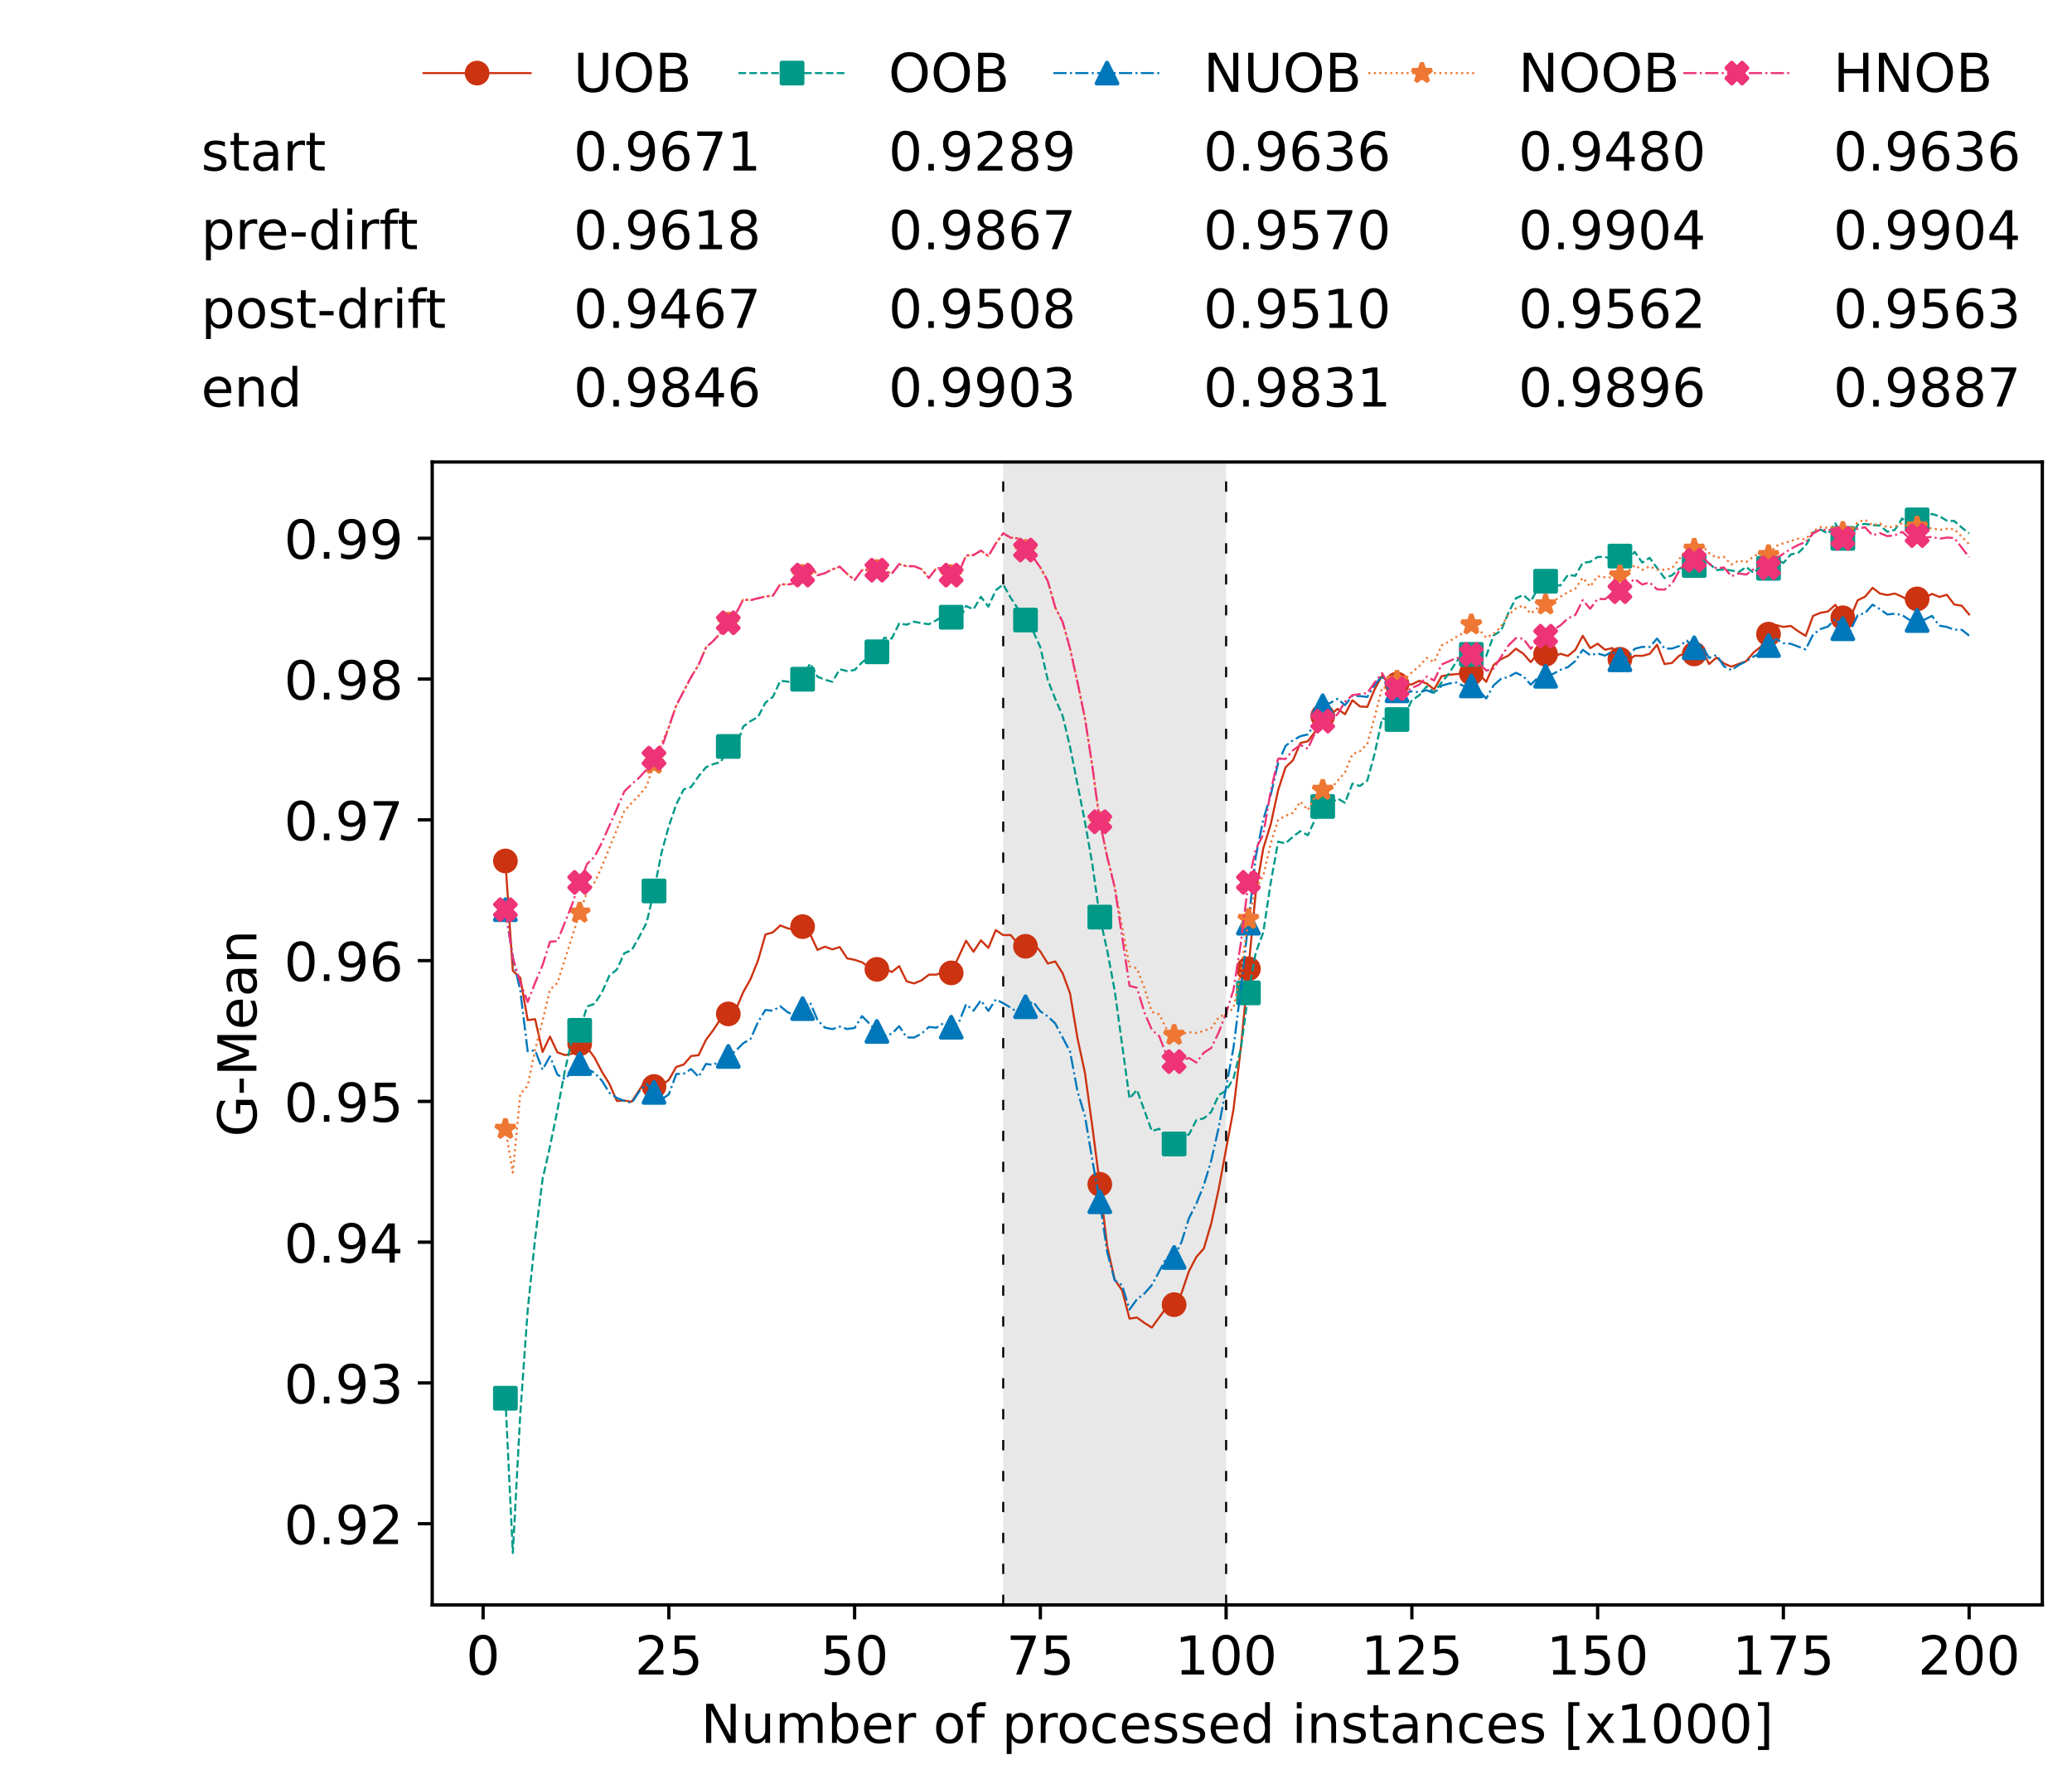 <?xml version="1.0" encoding="utf-8" standalone="no"?>
<!DOCTYPE svg PUBLIC "-//W3C//DTD SVG 1.1//EN"
  "http://www.w3.org/Graphics/SVG/1.1/DTD/svg11.dtd">
<!-- Created with matplotlib (https://matplotlib.org/) -->
<svg height="432.615pt" version="1.1" viewBox="0 0 502.65 432.615" width="502.65pt" xmlns="http://www.w3.org/2000/svg" xmlns:xlink="http://www.w3.org/1999/xlink">
 <defs>
  <style type="text/css">*{stroke-linecap:butt;stroke-linejoin:round;}</style>
 </defs>
 <g id="figure_1">
  <g id="patch_1">
   <path d="M 0 432.615 
L 502.65 432.615 
L 502.65 0 
L 0 0 
z
" style="fill:#ffffff;"/>
  </g>
  <g id="axes_1">
   <g id="patch_2">
    <path d="M 104.85 389.252 
L 495.45 389.252 
L 495.45 112.052 
L 104.85 112.052 
z
" style="fill:#ffffff;"/>
   </g>
   <g id="patch_3">
    <path clip-path="url(#p28a8a3d297)" d="M 297.446 389.252 
L 297.446 112.052 
L 243.372 112.052 
L 243.372 389.252 
z
" style="fill:#d3d3d3;opacity:0.5;"/>
   </g>
   <g id="matplotlib.axis_1">
    <g id="xtick_1">
     <g id="line2d_1">
      <defs>
       <path d="M 0 0 
L 0 3.5 
" id="m866f996901" style="stroke:#000000;stroke-width:0.8;"/>
      </defs>
      <g>
       <use style="stroke:#000000;stroke-width:0.8;" x="117.197" xlink:href="#m866f996901" y="389.252"/>
      </g>
     </g>
     <g id="text_1">
      <!-- 0 -->
      <g transform="translate(113.061 406.13)scale(0.13 -0.13)">
       <defs>
        <path d="M 31.781 66.406 
Q 24.172 66.406 20.328 58.906 
Q 16.5 51.422 16.5 36.375 
Q 16.5 21.391 20.328 13.891 
Q 24.172 6.391 31.781 6.391 
Q 39.453 6.391 43.281 13.891 
Q 47.125 21.391 47.125 36.375 
Q 47.125 51.422 43.281 58.906 
Q 39.453 66.406 31.781 66.406 
z
M 31.781 74.219 
Q 44.047 74.219 50.516 64.516 
Q 56.984 54.828 56.984 36.375 
Q 56.984 17.969 50.516 8.266 
Q 44.047 -1.422 31.781 -1.422 
Q 19.531 -1.422 13.062 8.266 
Q 6.594 17.969 6.594 36.375 
Q 6.594 54.828 13.062 64.516 
Q 19.531 74.219 31.781 74.219 
z
" id="DejaVuSans-48"/>
       </defs>
       <use xlink:href="#DejaVuSans-48"/>
      </g>
     </g>
    </g>
    <g id="xtick_2">
     <g id="line2d_2">
      <g>
       <use style="stroke:#000000;stroke-width:0.8;" x="162.259" xlink:href="#m866f996901" y="389.252"/>
      </g>
     </g>
     <g id="text_2">
      <!-- 25 -->
      <g transform="translate(153.988 406.13)scale(0.13 -0.13)">
       <defs>
        <path d="M 19.188 8.297 
L 53.609 8.297 
L 53.609 0 
L 7.328 0 
L 7.328 8.297 
Q 12.938 14.109 22.625 23.891 
Q 32.328 33.688 34.812 36.531 
Q 39.547 41.844 41.422 45.531 
Q 43.312 49.219 43.312 52.781 
Q 43.312 58.594 39.234 62.25 
Q 35.156 65.922 28.609 65.922 
Q 23.969 65.922 18.812 64.312 
Q 13.672 62.703 7.812 59.422 
L 7.812 69.391 
Q 13.766 71.781 18.938 73 
Q 24.125 74.219 28.422 74.219 
Q 39.75 74.219 46.484 68.547 
Q 53.219 62.891 53.219 53.422 
Q 53.219 48.922 51.531 44.891 
Q 49.859 40.875 45.406 35.406 
Q 44.188 33.984 37.641 27.219 
Q 31.109 20.453 19.188 8.297 
z
" id="DejaVuSans-50"/>
        <path d="M 10.797 72.906 
L 49.516 72.906 
L 49.516 64.594 
L 19.828 64.594 
L 19.828 46.734 
Q 21.969 47.469 24.109 47.828 
Q 26.266 48.188 28.422 48.188 
Q 40.625 48.188 47.75 41.5 
Q 54.891 34.812 54.891 23.391 
Q 54.891 11.625 47.562 5.094 
Q 40.234 -1.422 26.906 -1.422 
Q 22.312 -1.422 17.547 -0.641 
Q 12.797 0.141 7.719 1.703 
L 7.719 11.625 
Q 12.109 9.234 16.797 8.062 
Q 21.484 6.891 26.703 6.891 
Q 35.156 6.891 40.078 11.328 
Q 45.016 15.766 45.016 23.391 
Q 45.016 31 40.078 35.438 
Q 35.156 39.891 26.703 39.891 
Q 22.75 39.891 18.812 39.016 
Q 14.891 38.141 10.797 36.281 
z
" id="DejaVuSans-53"/>
       </defs>
       <use xlink:href="#DejaVuSans-50"/>
       <use x="63.623" xlink:href="#DejaVuSans-53"/>
      </g>
     </g>
    </g>
    <g id="xtick_3">
     <g id="line2d_3">
      <g>
       <use style="stroke:#000000;stroke-width:0.8;" x="207.322" xlink:href="#m866f996901" y="389.252"/>
      </g>
     </g>
     <g id="text_3">
      <!-- 50 -->
      <g transform="translate(199.05 406.13)scale(0.13 -0.13)">
       <use xlink:href="#DejaVuSans-53"/>
       <use x="63.623" xlink:href="#DejaVuSans-48"/>
      </g>
     </g>
    </g>
    <g id="xtick_4">
     <g id="line2d_4">
      <g>
       <use style="stroke:#000000;stroke-width:0.8;" x="252.384" xlink:href="#m866f996901" y="389.252"/>
      </g>
     </g>
     <g id="text_4">
      <!-- 75 -->
      <g transform="translate(244.113 406.13)scale(0.13 -0.13)">
       <defs>
        <path d="M 8.203 72.906 
L 55.078 72.906 
L 55.078 68.703 
L 28.609 0 
L 18.312 0 
L 43.219 64.594 
L 8.203 64.594 
z
" id="DejaVuSans-55"/>
       </defs>
       <use xlink:href="#DejaVuSans-55"/>
       <use x="63.623" xlink:href="#DejaVuSans-53"/>
      </g>
     </g>
    </g>
    <g id="xtick_5">
     <g id="line2d_5">
      <g>
       <use style="stroke:#000000;stroke-width:0.8;" x="297.446" xlink:href="#m866f996901" y="389.252"/>
      </g>
     </g>
     <g id="text_5">
      <!-- 100 -->
      <g transform="translate(285.039 406.13)scale(0.13 -0.13)">
       <defs>
        <path d="M 12.406 8.297 
L 28.516 8.297 
L 28.516 63.922 
L 10.984 60.406 
L 10.984 69.391 
L 28.422 72.906 
L 38.281 72.906 
L 38.281 8.297 
L 54.391 8.297 
L 54.391 0 
L 12.406 0 
z
" id="DejaVuSans-49"/>
       </defs>
       <use xlink:href="#DejaVuSans-49"/>
       <use x="63.623" xlink:href="#DejaVuSans-48"/>
       <use x="127.246" xlink:href="#DejaVuSans-48"/>
      </g>
     </g>
    </g>
    <g id="xtick_6">
     <g id="line2d_6">
      <g>
       <use style="stroke:#000000;stroke-width:0.8;" x="342.509" xlink:href="#m866f996901" y="389.252"/>
      </g>
     </g>
     <g id="text_6">
      <!-- 125 -->
      <g transform="translate(330.102 406.13)scale(0.13 -0.13)">
       <use xlink:href="#DejaVuSans-49"/>
       <use x="63.623" xlink:href="#DejaVuSans-50"/>
       <use x="127.246" xlink:href="#DejaVuSans-53"/>
      </g>
     </g>
    </g>
    <g id="xtick_7">
     <g id="line2d_7">
      <g>
       <use style="stroke:#000000;stroke-width:0.8;" x="387.571" xlink:href="#m866f996901" y="389.252"/>
      </g>
     </g>
     <g id="text_7">
      <!-- 150 -->
      <g transform="translate(375.164 406.13)scale(0.13 -0.13)">
       <use xlink:href="#DejaVuSans-49"/>
       <use x="63.623" xlink:href="#DejaVuSans-53"/>
       <use x="127.246" xlink:href="#DejaVuSans-48"/>
      </g>
     </g>
    </g>
    <g id="xtick_8">
     <g id="line2d_8">
      <g>
       <use style="stroke:#000000;stroke-width:0.8;" x="432.633" xlink:href="#m866f996901" y="389.252"/>
      </g>
     </g>
     <g id="text_8">
      <!-- 175 -->
      <g transform="translate(420.226 406.13)scale(0.13 -0.13)">
       <use xlink:href="#DejaVuSans-49"/>
       <use x="63.623" xlink:href="#DejaVuSans-55"/>
       <use x="127.246" xlink:href="#DejaVuSans-53"/>
      </g>
     </g>
    </g>
    <g id="xtick_9">
     <g id="line2d_9">
      <g>
       <use style="stroke:#000000;stroke-width:0.8;" x="477.695" xlink:href="#m866f996901" y="389.252"/>
      </g>
     </g>
     <g id="text_9">
      <!-- 200 -->
      <g transform="translate(465.289 406.13)scale(0.13 -0.13)">
       <use xlink:href="#DejaVuSans-50"/>
       <use x="63.623" xlink:href="#DejaVuSans-48"/>
       <use x="127.246" xlink:href="#DejaVuSans-48"/>
      </g>
     </g>
    </g>
    <g id="text_10">
     <!-- Number of processed instances [x1000] -->
     <g transform="translate(170.025 422.711)scale(0.13 -0.13)">
      <defs>
       <path d="M 9.812 72.906 
L 23.094 72.906 
L 55.422 11.922 
L 55.422 72.906 
L 64.984 72.906 
L 64.984 0 
L 51.703 0 
L 19.391 60.984 
L 19.391 0 
L 9.812 0 
z
" id="DejaVuSans-78"/>
       <path d="M 8.5 21.578 
L 8.5 54.688 
L 17.484 54.688 
L 17.484 21.922 
Q 17.484 14.156 20.5 10.266 
Q 23.531 6.391 29.594 6.391 
Q 36.859 6.391 41.078 11.031 
Q 45.312 15.672 45.312 23.688 
L 45.312 54.688 
L 54.297 54.688 
L 54.297 0 
L 45.312 0 
L 45.312 8.406 
Q 42.047 3.422 37.719 1 
Q 33.406 -1.422 27.688 -1.422 
Q 18.266 -1.422 13.375 4.438 
Q 8.5 10.297 8.5 21.578 
z
M 31.109 56 
z
" id="DejaVuSans-117"/>
       <path d="M 52 44.188 
Q 55.375 50.25 60.062 53.125 
Q 64.75 56 71.094 56 
Q 79.641 56 84.281 50.016 
Q 88.922 44.047 88.922 33.016 
L 88.922 0 
L 79.891 0 
L 79.891 32.719 
Q 79.891 40.578 77.094 44.375 
Q 74.312 48.188 68.609 48.188 
Q 61.625 48.188 57.562 43.547 
Q 53.516 38.922 53.516 30.906 
L 53.516 0 
L 44.484 0 
L 44.484 32.719 
Q 44.484 40.625 41.703 44.406 
Q 38.922 48.188 33.109 48.188 
Q 26.219 48.188 22.156 43.531 
Q 18.109 38.875 18.109 30.906 
L 18.109 0 
L 9.078 0 
L 9.078 54.688 
L 18.109 54.688 
L 18.109 46.188 
Q 21.188 51.219 25.484 53.609 
Q 29.781 56 35.688 56 
Q 41.656 56 45.828 52.969 
Q 50 49.953 52 44.188 
z
" id="DejaVuSans-109"/>
       <path d="M 48.688 27.297 
Q 48.688 37.203 44.609 42.844 
Q 40.531 48.484 33.406 48.484 
Q 26.266 48.484 22.188 42.844 
Q 18.109 37.203 18.109 27.297 
Q 18.109 17.391 22.188 11.75 
Q 26.266 6.109 33.406 6.109 
Q 40.531 6.109 44.609 11.75 
Q 48.688 17.391 48.688 27.297 
z
M 18.109 46.391 
Q 20.953 51.266 25.266 53.625 
Q 29.594 56 35.594 56 
Q 45.562 56 51.781 48.094 
Q 58.016 40.188 58.016 27.297 
Q 58.016 14.406 51.781 6.484 
Q 45.562 -1.422 35.594 -1.422 
Q 29.594 -1.422 25.266 0.953 
Q 20.953 3.328 18.109 8.203 
L 18.109 0 
L 9.078 0 
L 9.078 75.984 
L 18.109 75.984 
z
" id="DejaVuSans-98"/>
       <path d="M 56.203 29.594 
L 56.203 25.203 
L 14.891 25.203 
Q 15.484 15.922 20.484 11.062 
Q 25.484 6.203 34.422 6.203 
Q 39.594 6.203 44.453 7.469 
Q 49.312 8.734 54.109 11.281 
L 54.109 2.781 
Q 49.266 0.734 44.188 -0.344 
Q 39.109 -1.422 33.891 -1.422 
Q 20.797 -1.422 13.156 6.188 
Q 5.516 13.812 5.516 26.812 
Q 5.516 40.234 12.766 48.109 
Q 20.016 56 32.328 56 
Q 43.359 56 49.781 48.891 
Q 56.203 41.797 56.203 29.594 
z
M 47.219 32.234 
Q 47.125 39.594 43.094 43.984 
Q 39.062 48.391 32.422 48.391 
Q 24.906 48.391 20.391 44.141 
Q 15.875 39.891 15.188 32.172 
z
" id="DejaVuSans-101"/>
       <path d="M 41.109 46.297 
Q 39.594 47.172 37.812 47.578 
Q 36.031 48 33.891 48 
Q 26.266 48 22.188 43.047 
Q 18.109 38.094 18.109 28.812 
L 18.109 0 
L 9.078 0 
L 9.078 54.688 
L 18.109 54.688 
L 18.109 46.188 
Q 20.953 51.172 25.484 53.578 
Q 30.031 56 36.531 56 
Q 37.453 56 38.578 55.875 
Q 39.703 55.766 41.062 55.516 
z
" id="DejaVuSans-114"/>
       <path id="DejaVuSans-32"/>
       <path d="M 30.609 48.391 
Q 23.391 48.391 19.188 42.75 
Q 14.984 37.109 14.984 27.297 
Q 14.984 17.484 19.156 11.844 
Q 23.344 6.203 30.609 6.203 
Q 37.797 6.203 41.984 11.859 
Q 46.188 17.531 46.188 27.297 
Q 46.188 37.016 41.984 42.703 
Q 37.797 48.391 30.609 48.391 
z
M 30.609 56 
Q 42.328 56 49.016 48.375 
Q 55.719 40.766 55.719 27.297 
Q 55.719 13.875 49.016 6.219 
Q 42.328 -1.422 30.609 -1.422 
Q 18.844 -1.422 12.172 6.219 
Q 5.516 13.875 5.516 27.297 
Q 5.516 40.766 12.172 48.375 
Q 18.844 56 30.609 56 
z
" id="DejaVuSans-111"/>
       <path d="M 37.109 75.984 
L 37.109 68.5 
L 28.516 68.5 
Q 23.688 68.5 21.797 66.547 
Q 19.922 64.594 19.922 59.516 
L 19.922 54.688 
L 34.719 54.688 
L 34.719 47.703 
L 19.922 47.703 
L 19.922 0 
L 10.891 0 
L 10.891 47.703 
L 2.297 47.703 
L 2.297 54.688 
L 10.891 54.688 
L 10.891 58.5 
Q 10.891 67.625 15.141 71.797 
Q 19.391 75.984 28.609 75.984 
z
" id="DejaVuSans-102"/>
       <path d="M 18.109 8.203 
L 18.109 -20.797 
L 9.078 -20.797 
L 9.078 54.688 
L 18.109 54.688 
L 18.109 46.391 
Q 20.953 51.266 25.266 53.625 
Q 29.594 56 35.594 56 
Q 45.562 56 51.781 48.094 
Q 58.016 40.188 58.016 27.297 
Q 58.016 14.406 51.781 6.484 
Q 45.562 -1.422 35.594 -1.422 
Q 29.594 -1.422 25.266 0.953 
Q 20.953 3.328 18.109 8.203 
z
M 48.688 27.297 
Q 48.688 37.203 44.609 42.844 
Q 40.531 48.484 33.406 48.484 
Q 26.266 48.484 22.188 42.844 
Q 18.109 37.203 18.109 27.297 
Q 18.109 17.391 22.188 11.75 
Q 26.266 6.109 33.406 6.109 
Q 40.531 6.109 44.609 11.75 
Q 48.688 17.391 48.688 27.297 
z
" id="DejaVuSans-112"/>
       <path d="M 48.781 52.594 
L 48.781 44.188 
Q 44.969 46.297 41.141 47.344 
Q 37.312 48.391 33.406 48.391 
Q 24.656 48.391 19.812 42.844 
Q 14.984 37.312 14.984 27.297 
Q 14.984 17.281 19.812 11.734 
Q 24.656 6.203 33.406 6.203 
Q 37.312 6.203 41.141 7.25 
Q 44.969 8.297 48.781 10.406 
L 48.781 2.094 
Q 45.016 0.344 40.984 -0.531 
Q 36.969 -1.422 32.422 -1.422 
Q 20.062 -1.422 12.781 6.344 
Q 5.516 14.109 5.516 27.297 
Q 5.516 40.672 12.859 48.328 
Q 20.219 56 33.016 56 
Q 37.156 56 41.109 55.141 
Q 45.062 54.297 48.781 52.594 
z
" id="DejaVuSans-99"/>
       <path d="M 44.281 53.078 
L 44.281 44.578 
Q 40.484 46.531 36.375 47.5 
Q 32.281 48.484 27.875 48.484 
Q 21.188 48.484 17.844 46.438 
Q 14.5 44.391 14.5 40.281 
Q 14.5 37.156 16.891 35.375 
Q 19.281 33.594 26.516 31.984 
L 29.594 31.297 
Q 39.156 29.25 43.188 25.516 
Q 47.219 21.781 47.219 15.094 
Q 47.219 7.469 41.188 3.016 
Q 35.156 -1.422 24.609 -1.422 
Q 20.219 -1.422 15.453 -0.562 
Q 10.688 0.297 5.422 2 
L 5.422 11.281 
Q 10.406 8.688 15.234 7.391 
Q 20.062 6.109 24.812 6.109 
Q 31.156 6.109 34.562 8.281 
Q 37.984 10.453 37.984 14.406 
Q 37.984 18.062 35.516 20.016 
Q 33.062 21.969 24.703 23.781 
L 21.578 24.516 
Q 13.234 26.266 9.516 29.906 
Q 5.812 33.547 5.812 39.891 
Q 5.812 47.609 11.281 51.797 
Q 16.75 56 26.812 56 
Q 31.781 56 36.172 55.266 
Q 40.578 54.547 44.281 53.078 
z
" id="DejaVuSans-115"/>
       <path d="M 45.406 46.391 
L 45.406 75.984 
L 54.391 75.984 
L 54.391 0 
L 45.406 0 
L 45.406 8.203 
Q 42.578 3.328 38.25 0.953 
Q 33.938 -1.422 27.875 -1.422 
Q 17.969 -1.422 11.734 6.484 
Q 5.516 14.406 5.516 27.297 
Q 5.516 40.188 11.734 48.094 
Q 17.969 56 27.875 56 
Q 33.938 56 38.25 53.625 
Q 42.578 51.266 45.406 46.391 
z
M 14.797 27.297 
Q 14.797 17.391 18.875 11.75 
Q 22.953 6.109 30.078 6.109 
Q 37.203 6.109 41.297 11.75 
Q 45.406 17.391 45.406 27.297 
Q 45.406 37.203 41.297 42.844 
Q 37.203 48.484 30.078 48.484 
Q 22.953 48.484 18.875 42.844 
Q 14.797 37.203 14.797 27.297 
z
" id="DejaVuSans-100"/>
       <path d="M 9.422 54.688 
L 18.406 54.688 
L 18.406 0 
L 9.422 0 
z
M 9.422 75.984 
L 18.406 75.984 
L 18.406 64.594 
L 9.422 64.594 
z
" id="DejaVuSans-105"/>
       <path d="M 54.891 33.016 
L 54.891 0 
L 45.906 0 
L 45.906 32.719 
Q 45.906 40.484 42.875 44.328 
Q 39.844 48.188 33.797 48.188 
Q 26.516 48.188 22.312 43.547 
Q 18.109 38.922 18.109 30.906 
L 18.109 0 
L 9.078 0 
L 9.078 54.688 
L 18.109 54.688 
L 18.109 46.188 
Q 21.344 51.125 25.703 53.562 
Q 30.078 56 35.797 56 
Q 45.219 56 50.047 50.172 
Q 54.891 44.344 54.891 33.016 
z
" id="DejaVuSans-110"/>
       <path d="M 18.312 70.219 
L 18.312 54.688 
L 36.812 54.688 
L 36.812 47.703 
L 18.312 47.703 
L 18.312 18.016 
Q 18.312 11.328 20.141 9.422 
Q 21.969 7.516 27.594 7.516 
L 36.812 7.516 
L 36.812 0 
L 27.594 0 
Q 17.188 0 13.234 3.875 
Q 9.281 7.766 9.281 18.016 
L 9.281 47.703 
L 2.688 47.703 
L 2.688 54.688 
L 9.281 54.688 
L 9.281 70.219 
z
" id="DejaVuSans-116"/>
       <path d="M 34.281 27.484 
Q 23.391 27.484 19.188 25 
Q 14.984 22.516 14.984 16.5 
Q 14.984 11.719 18.141 8.906 
Q 21.297 6.109 26.703 6.109 
Q 34.188 6.109 38.703 11.406 
Q 43.219 16.703 43.219 25.484 
L 43.219 27.484 
z
M 52.203 31.203 
L 52.203 0 
L 43.219 0 
L 43.219 8.297 
Q 40.141 3.328 35.547 0.953 
Q 30.953 -1.422 24.312 -1.422 
Q 15.922 -1.422 10.953 3.297 
Q 6 8.016 6 15.922 
Q 6 25.141 12.172 29.828 
Q 18.359 34.516 30.609 34.516 
L 43.219 34.516 
L 43.219 35.406 
Q 43.219 41.609 39.141 45 
Q 35.062 48.391 27.688 48.391 
Q 23 48.391 18.547 47.266 
Q 14.109 46.141 10.016 43.891 
L 10.016 52.203 
Q 14.938 54.109 19.578 55.047 
Q 24.219 56 28.609 56 
Q 40.484 56 46.344 49.844 
Q 52.203 43.703 52.203 31.203 
z
" id="DejaVuSans-97"/>
       <path d="M 8.594 75.984 
L 29.297 75.984 
L 29.297 69 
L 17.578 69 
L 17.578 -6.203 
L 29.297 -6.203 
L 29.297 -13.188 
L 8.594 -13.188 
z
" id="DejaVuSans-91"/>
       <path d="M 54.891 54.688 
L 35.109 28.078 
L 55.906 0 
L 45.312 0 
L 29.391 21.484 
L 13.484 0 
L 2.875 0 
L 24.125 28.609 
L 4.688 54.688 
L 15.281 54.688 
L 29.781 35.203 
L 44.281 54.688 
z
" id="DejaVuSans-120"/>
       <path d="M 30.422 75.984 
L 30.422 -13.188 
L 9.719 -13.188 
L 9.719 -6.203 
L 21.391 -6.203 
L 21.391 69 
L 9.719 69 
L 9.719 75.984 
z
" id="DejaVuSans-93"/>
      </defs>
      <use xlink:href="#DejaVuSans-78"/>
      <use x="74.805" xlink:href="#DejaVuSans-117"/>
      <use x="138.184" xlink:href="#DejaVuSans-109"/>
      <use x="235.596" xlink:href="#DejaVuSans-98"/>
      <use x="299.072" xlink:href="#DejaVuSans-101"/>
      <use x="360.596" xlink:href="#DejaVuSans-114"/>
      <use x="401.709" xlink:href="#DejaVuSans-32"/>
      <use x="433.496" xlink:href="#DejaVuSans-111"/>
      <use x="494.678" xlink:href="#DejaVuSans-102"/>
      <use x="529.883" xlink:href="#DejaVuSans-32"/>
      <use x="561.67" xlink:href="#DejaVuSans-112"/>
      <use x="625.146" xlink:href="#DejaVuSans-114"/>
      <use x="664.01" xlink:href="#DejaVuSans-111"/>
      <use x="725.191" xlink:href="#DejaVuSans-99"/>
      <use x="780.172" xlink:href="#DejaVuSans-101"/>
      <use x="841.695" xlink:href="#DejaVuSans-115"/>
      <use x="893.795" xlink:href="#DejaVuSans-115"/>
      <use x="945.895" xlink:href="#DejaVuSans-101"/>
      <use x="1007.418" xlink:href="#DejaVuSans-100"/>
      <use x="1070.895" xlink:href="#DejaVuSans-32"/>
      <use x="1102.682" xlink:href="#DejaVuSans-105"/>
      <use x="1130.465" xlink:href="#DejaVuSans-110"/>
      <use x="1193.844" xlink:href="#DejaVuSans-115"/>
      <use x="1245.943" xlink:href="#DejaVuSans-116"/>
      <use x="1285.152" xlink:href="#DejaVuSans-97"/>
      <use x="1346.432" xlink:href="#DejaVuSans-110"/>
      <use x="1409.811" xlink:href="#DejaVuSans-99"/>
      <use x="1464.791" xlink:href="#DejaVuSans-101"/>
      <use x="1526.314" xlink:href="#DejaVuSans-115"/>
      <use x="1578.414" xlink:href="#DejaVuSans-32"/>
      <use x="1610.201" xlink:href="#DejaVuSans-91"/>
      <use x="1649.215" xlink:href="#DejaVuSans-120"/>
      <use x="1708.395" xlink:href="#DejaVuSans-49"/>
      <use x="1772.018" xlink:href="#DejaVuSans-48"/>
      <use x="1835.641" xlink:href="#DejaVuSans-48"/>
      <use x="1899.264" xlink:href="#DejaVuSans-48"/>
      <use x="1962.887" xlink:href="#DejaVuSans-93"/>
     </g>
    </g>
   </g>
   <g id="matplotlib.axis_2">
    <g id="ytick_1">
     <g id="line2d_10">
      <defs>
       <path d="M 0 0 
L -3.5 0 
" id="mccfc748be2" style="stroke:#000000;stroke-width:0.8;"/>
      </defs>
      <g>
       <use style="stroke:#000000;stroke-width:0.8;" x="104.85" xlink:href="#mccfc748be2" y="369.555"/>
      </g>
     </g>
     <g id="text_11">
      <!-- 0.92 -->
      <g transform="translate(68.905 374.494)scale(0.13 -0.13)">
       <defs>
        <path d="M 10.688 12.406 
L 21 12.406 
L 21 0 
L 10.688 0 
z
" id="DejaVuSans-46"/>
        <path d="M 10.984 1.516 
L 10.984 10.5 
Q 14.703 8.734 18.5 7.812 
Q 22.312 6.891 25.984 6.891 
Q 35.75 6.891 40.891 13.453 
Q 46.047 20.016 46.781 33.406 
Q 43.953 29.203 39.594 26.953 
Q 35.25 24.703 29.984 24.703 
Q 19.047 24.703 12.672 31.312 
Q 6.297 37.938 6.297 49.422 
Q 6.297 60.641 12.938 67.422 
Q 19.578 74.219 30.609 74.219 
Q 43.266 74.219 49.922 64.516 
Q 56.594 54.828 56.594 36.375 
Q 56.594 19.141 48.406 8.859 
Q 40.234 -1.422 26.422 -1.422 
Q 22.703 -1.422 18.891 -0.688 
Q 15.094 0.047 10.984 1.516 
z
M 30.609 32.422 
Q 37.25 32.422 41.125 36.953 
Q 45.016 41.5 45.016 49.422 
Q 45.016 57.281 41.125 61.844 
Q 37.25 66.406 30.609 66.406 
Q 23.969 66.406 20.094 61.844 
Q 16.219 57.281 16.219 49.422 
Q 16.219 41.5 20.094 36.953 
Q 23.969 32.422 30.609 32.422 
z
" id="DejaVuSans-57"/>
       </defs>
       <use xlink:href="#DejaVuSans-48"/>
       <use x="63.623" xlink:href="#DejaVuSans-46"/>
       <use x="95.41" xlink:href="#DejaVuSans-57"/>
       <use x="159.033" xlink:href="#DejaVuSans-50"/>
      </g>
     </g>
    </g>
    <g id="ytick_2">
     <g id="line2d_11">
      <g>
       <use style="stroke:#000000;stroke-width:0.8;" x="104.85" xlink:href="#mccfc748be2" y="335.412"/>
      </g>
     </g>
     <g id="text_12">
      <!-- 0.93 -->
      <g transform="translate(68.905 340.351)scale(0.13 -0.13)">
       <defs>
        <path d="M 40.578 39.312 
Q 47.656 37.797 51.625 33 
Q 55.609 28.219 55.609 21.188 
Q 55.609 10.406 48.188 4.484 
Q 40.766 -1.422 27.094 -1.422 
Q 22.516 -1.422 17.656 -0.516 
Q 12.797 0.391 7.625 2.203 
L 7.625 11.719 
Q 11.719 9.328 16.594 8.109 
Q 21.484 6.891 26.812 6.891 
Q 36.078 6.891 40.938 10.547 
Q 45.797 14.203 45.797 21.188 
Q 45.797 27.641 41.281 31.266 
Q 36.766 34.906 28.719 34.906 
L 20.219 34.906 
L 20.219 43.016 
L 29.109 43.016 
Q 36.375 43.016 40.234 45.922 
Q 44.094 48.828 44.094 54.297 
Q 44.094 59.906 40.109 62.906 
Q 36.141 65.922 28.719 65.922 
Q 24.656 65.922 20.016 65.031 
Q 15.375 64.156 9.812 62.312 
L 9.812 71.094 
Q 15.438 72.656 20.344 73.438 
Q 25.25 74.219 29.594 74.219 
Q 40.828 74.219 47.359 69.109 
Q 53.906 64.016 53.906 55.328 
Q 53.906 49.266 50.438 45.094 
Q 46.969 40.922 40.578 39.312 
z
" id="DejaVuSans-51"/>
       </defs>
       <use xlink:href="#DejaVuSans-48"/>
       <use x="63.623" xlink:href="#DejaVuSans-46"/>
       <use x="95.41" xlink:href="#DejaVuSans-57"/>
       <use x="159.033" xlink:href="#DejaVuSans-51"/>
      </g>
     </g>
    </g>
    <g id="ytick_3">
     <g id="line2d_12">
      <g>
       <use style="stroke:#000000;stroke-width:0.8;" x="104.85" xlink:href="#mccfc748be2" y="301.269"/>
      </g>
     </g>
     <g id="text_13">
      <!-- 0.94 -->
      <g transform="translate(68.905 306.208)scale(0.13 -0.13)">
       <defs>
        <path d="M 37.797 64.312 
L 12.891 25.391 
L 37.797 25.391 
z
M 35.203 72.906 
L 47.609 72.906 
L 47.609 25.391 
L 58.016 25.391 
L 58.016 17.188 
L 47.609 17.188 
L 47.609 0 
L 37.797 0 
L 37.797 17.188 
L 4.891 17.188 
L 4.891 26.703 
z
" id="DejaVuSans-52"/>
       </defs>
       <use xlink:href="#DejaVuSans-48"/>
       <use x="63.623" xlink:href="#DejaVuSans-46"/>
       <use x="95.41" xlink:href="#DejaVuSans-57"/>
       <use x="159.033" xlink:href="#DejaVuSans-52"/>
      </g>
     </g>
    </g>
    <g id="ytick_4">
     <g id="line2d_13">
      <g>
       <use style="stroke:#000000;stroke-width:0.8;" x="104.85" xlink:href="#mccfc748be2" y="267.126"/>
      </g>
     </g>
     <g id="text_14">
      <!-- 0.95 -->
      <g transform="translate(68.905 272.065)scale(0.13 -0.13)">
       <use xlink:href="#DejaVuSans-48"/>
       <use x="63.623" xlink:href="#DejaVuSans-46"/>
       <use x="95.41" xlink:href="#DejaVuSans-57"/>
       <use x="159.033" xlink:href="#DejaVuSans-53"/>
      </g>
     </g>
    </g>
    <g id="ytick_5">
     <g id="line2d_14">
      <g>
       <use style="stroke:#000000;stroke-width:0.8;" x="104.85" xlink:href="#mccfc748be2" y="232.983"/>
      </g>
     </g>
     <g id="text_15">
      <!-- 0.96 -->
      <g transform="translate(68.905 237.922)scale(0.13 -0.13)">
       <defs>
        <path d="M 33.016 40.375 
Q 26.375 40.375 22.484 35.828 
Q 18.609 31.297 18.609 23.391 
Q 18.609 15.531 22.484 10.953 
Q 26.375 6.391 33.016 6.391 
Q 39.656 6.391 43.531 10.953 
Q 47.406 15.531 47.406 23.391 
Q 47.406 31.297 43.531 35.828 
Q 39.656 40.375 33.016 40.375 
z
M 52.594 71.297 
L 52.594 62.312 
Q 48.875 64.062 45.094 64.984 
Q 41.312 65.922 37.594 65.922 
Q 27.828 65.922 22.672 59.328 
Q 17.531 52.734 16.797 39.406 
Q 19.672 43.656 24.016 45.922 
Q 28.375 48.188 33.594 48.188 
Q 44.578 48.188 50.953 41.516 
Q 57.328 34.859 57.328 23.391 
Q 57.328 12.156 50.688 5.359 
Q 44.047 -1.422 33.016 -1.422 
Q 20.359 -1.422 13.672 8.266 
Q 6.984 17.969 6.984 36.375 
Q 6.984 53.656 15.188 63.938 
Q 23.391 74.219 37.203 74.219 
Q 40.922 74.219 44.703 73.484 
Q 48.484 72.75 52.594 71.297 
z
" id="DejaVuSans-54"/>
       </defs>
       <use xlink:href="#DejaVuSans-48"/>
       <use x="63.623" xlink:href="#DejaVuSans-46"/>
       <use x="95.41" xlink:href="#DejaVuSans-57"/>
       <use x="159.033" xlink:href="#DejaVuSans-54"/>
      </g>
     </g>
    </g>
    <g id="ytick_6">
     <g id="line2d_15">
      <g>
       <use style="stroke:#000000;stroke-width:0.8;" x="104.85" xlink:href="#mccfc748be2" y="198.84"/>
      </g>
     </g>
     <g id="text_16">
      <!-- 0.97 -->
      <g transform="translate(68.905 203.779)scale(0.13 -0.13)">
       <use xlink:href="#DejaVuSans-48"/>
       <use x="63.623" xlink:href="#DejaVuSans-46"/>
       <use x="95.41" xlink:href="#DejaVuSans-57"/>
       <use x="159.033" xlink:href="#DejaVuSans-55"/>
      </g>
     </g>
    </g>
    <g id="ytick_7">
     <g id="line2d_16">
      <g>
       <use style="stroke:#000000;stroke-width:0.8;" x="104.85" xlink:href="#mccfc748be2" y="164.698"/>
      </g>
     </g>
     <g id="text_17">
      <!-- 0.98 -->
      <g transform="translate(68.905 169.637)scale(0.13 -0.13)">
       <defs>
        <path d="M 31.781 34.625 
Q 24.75 34.625 20.719 30.859 
Q 16.703 27.094 16.703 20.516 
Q 16.703 13.922 20.719 10.156 
Q 24.75 6.391 31.781 6.391 
Q 38.812 6.391 42.859 10.172 
Q 46.922 13.969 46.922 20.516 
Q 46.922 27.094 42.891 30.859 
Q 38.875 34.625 31.781 34.625 
z
M 21.922 38.812 
Q 15.578 40.375 12.031 44.719 
Q 8.5 49.078 8.5 55.328 
Q 8.5 64.062 14.719 69.141 
Q 20.953 74.219 31.781 74.219 
Q 42.672 74.219 48.875 69.141 
Q 55.078 64.062 55.078 55.328 
Q 55.078 49.078 51.531 44.719 
Q 48 40.375 41.703 38.812 
Q 48.828 37.156 52.797 32.312 
Q 56.781 27.484 56.781 20.516 
Q 56.781 9.906 50.312 4.234 
Q 43.844 -1.422 31.781 -1.422 
Q 19.734 -1.422 13.25 4.234 
Q 6.781 9.906 6.781 20.516 
Q 6.781 27.484 10.781 32.312 
Q 14.797 37.156 21.922 38.812 
z
M 18.312 54.391 
Q 18.312 48.734 21.844 45.562 
Q 25.391 42.391 31.781 42.391 
Q 38.141 42.391 41.719 45.562 
Q 45.312 48.734 45.312 54.391 
Q 45.312 60.062 41.719 63.234 
Q 38.141 66.406 31.781 66.406 
Q 25.391 66.406 21.844 63.234 
Q 18.312 60.062 18.312 54.391 
z
" id="DejaVuSans-56"/>
       </defs>
       <use xlink:href="#DejaVuSans-48"/>
       <use x="63.623" xlink:href="#DejaVuSans-46"/>
       <use x="95.41" xlink:href="#DejaVuSans-57"/>
       <use x="159.033" xlink:href="#DejaVuSans-56"/>
      </g>
     </g>
    </g>
    <g id="ytick_8">
     <g id="line2d_17">
      <g>
       <use style="stroke:#000000;stroke-width:0.8;" x="104.85" xlink:href="#mccfc748be2" y="130.555"/>
      </g>
     </g>
     <g id="text_18">
      <!-- 0.99 -->
      <g transform="translate(68.905 135.494)scale(0.13 -0.13)">
       <use xlink:href="#DejaVuSans-48"/>
       <use x="63.623" xlink:href="#DejaVuSans-46"/>
       <use x="95.41" xlink:href="#DejaVuSans-57"/>
       <use x="159.033" xlink:href="#DejaVuSans-57"/>
      </g>
     </g>
    </g>
    <g id="text_19">
     <!-- G-Mean -->
     <g transform="translate(62.201 275.744)rotate(-90)scale(0.13 -0.13)">
      <defs>
       <path d="M 59.516 10.406 
L 59.516 29.984 
L 43.406 29.984 
L 43.406 38.094 
L 69.281 38.094 
L 69.281 6.781 
Q 63.578 2.734 56.688 0.656 
Q 49.812 -1.422 42 -1.422 
Q 24.906 -1.422 15.25 8.562 
Q 5.609 18.562 5.609 36.375 
Q 5.609 54.25 15.25 64.234 
Q 24.906 74.219 42 74.219 
Q 49.125 74.219 55.547 72.453 
Q 61.969 70.703 67.391 67.281 
L 67.391 56.781 
Q 61.922 61.422 55.766 63.766 
Q 49.609 66.109 42.828 66.109 
Q 29.438 66.109 22.719 58.641 
Q 16.016 51.172 16.016 36.375 
Q 16.016 21.625 22.719 14.156 
Q 29.438 6.688 42.828 6.688 
Q 48.047 6.688 52.141 7.594 
Q 56.25 8.5 59.516 10.406 
z
" id="DejaVuSans-71"/>
       <path d="M 4.891 31.391 
L 31.203 31.391 
L 31.203 23.391 
L 4.891 23.391 
z
" id="DejaVuSans-45"/>
       <path d="M 9.812 72.906 
L 24.516 72.906 
L 43.109 23.297 
L 61.812 72.906 
L 76.516 72.906 
L 76.516 0 
L 66.891 0 
L 66.891 64.016 
L 48.094 14.016 
L 38.188 14.016 
L 19.391 64.016 
L 19.391 0 
L 9.812 0 
z
" id="DejaVuSans-77"/>
      </defs>
      <use xlink:href="#DejaVuSans-71"/>
      <use x="77.49" xlink:href="#DejaVuSans-45"/>
      <use x="113.574" xlink:href="#DejaVuSans-77"/>
      <use x="199.854" xlink:href="#DejaVuSans-101"/>
      <use x="261.377" xlink:href="#DejaVuSans-97"/>
      <use x="322.656" xlink:href="#DejaVuSans-110"/>
     </g>
    </g>
   </g>
   <g id="line2d_18"/>
   <g id="line2d_19"/>
   <g id="line2d_20"/>
   <g id="line2d_21"/>
   <g id="line2d_22"/>
   <g id="line2d_23">
    <path clip-path="url(#p28a8a3d297)" d="M 122.605 208.817 
L 124.407 235.427 
L 126.21 237.142 
L 128.012 247.416 
L 129.815 247.175 
L 131.617 255.136 
L 133.419 251.411 
L 135.222 255.234 
L 137.024 255.891 
L 138.827 255.565 
L 140.629 253.151 
L 142.432 254.056 
L 144.234 256.513 
L 146.037 259.967 
L 147.839 262.883 
L 149.642 267.023 
L 151.444 266.918 
L 153.247 267.204 
L 156.852 261.697 
L 158.654 263.512 
L 160.457 263.3 
L 162.259 261.895 
L 164.062 258.764 
L 165.864 258.19 
L 167.667 256.116 
L 169.469 255.922 
L 171.272 252.183 
L 173.074 249.777 
L 174.877 247.018 
L 176.679 245.909 
L 178.482 244.968 
L 180.284 240.66 
L 182.087 237.444 
L 183.889 232.94 
L 185.692 226.649 
L 187.494 226.131 
L 189.297 224.452 
L 191.099 225.146 
L 192.902 225.571 
L 194.704 224.741 
L 196.507 226.501 
L 198.309 230.373 
L 200.112 229.598 
L 201.914 230.253 
L 203.717 229.699 
L 205.519 232.446 
L 207.322 232.786 
L 209.124 233.388 
L 210.927 234.644 
L 212.729 235.104 
L 214.532 234.767 
L 216.334 235.761 
L 218.137 234.318 
L 219.939 238.007 
L 221.742 238.518 
L 223.544 237.782 
L 225.347 236.397 
L 227.149 236.379 
L 228.952 235.699 
L 230.754 235.963 
L 234.359 228.166 
L 236.162 230.837 
L 237.964 228.052 
L 239.767 229.901 
L 241.569 225.574 
L 243.372 226.796 
L 245.174 226.773 
L 246.976 228.924 
L 248.779 229.509 
L 250.581 228.613 
L 252.384 230.778 
L 254.186 233.69 
L 255.989 233.183 
L 257.791 236.051 
L 259.594 240.976 
L 261.396 251.844 
L 263.199 260.228 
L 265.001 273.301 
L 266.804 287.229 
L 268.606 302.319 
L 270.409 310.341 
L 272.211 312.952 
L 274.014 319.804 
L 275.816 319.547 
L 277.619 320.849 
L 279.421 321.984 
L 283.026 317.021 
L 284.829 316.421 
L 286.631 313.624 
L 288.434 308.293 
L 290.236 304.842 
L 292.039 302.808 
L 293.841 296.706 
L 295.644 288.383 
L 299.249 268.975 
L 301.051 253.857 
L 304.656 216.265 
L 306.459 205.77 
L 308.261 199.952 
L 310.064 191.655 
L 311.866 186.089 
L 313.669 184.367 
L 315.471 180.21 
L 317.274 179.778 
L 319.076 177.419 
L 320.879 173.685 
L 322.681 173.408 
L 324.484 171.917 
L 326.286 173.233 
L 328.089 169.829 
L 329.891 171.34 
L 331.694 171.458 
L 333.496 167.131 
L 335.299 163.835 
L 337.101 166.226 
L 338.904 165.917 
L 340.706 166.07 
L 342.509 165.983 
L 344.311 165.115 
L 346.114 165.787 
L 347.916 167.211 
L 349.719 164.004 
L 351.521 163.66 
L 355.126 163.333 
L 356.928 163.29 
L 358.731 163.369 
L 360.533 165.369 
L 362.336 161.29 
L 364.138 159.874 
L 365.941 158.997 
L 367.743 157.327 
L 369.546 158.547 
L 371.348 160.597 
L 373.151 158.355 
L 374.953 158.684 
L 376.756 159.282 
L 378.558 158.571 
L 380.361 159.093 
L 382.163 157.622 
L 383.966 154.212 
L 385.768 157.201 
L 387.571 156.112 
L 389.373 157.593 
L 391.176 157.177 
L 392.978 159.893 
L 394.781 160.25 
L 396.583 159.04 
L 398.386 159.064 
L 400.188 158.592 
L 401.991 156.378 
L 403.793 161.053 
L 405.596 160.79 
L 407.398 158.997 
L 409.201 158.362 
L 411.003 158.608 
L 412.806 157.418 
L 414.608 161.058 
L 416.411 159.481 
L 418.213 160.916 
L 420.016 161.685 
L 423.621 160.348 
L 425.423 158.247 
L 427.226 156.786 
L 429.028 153.8 
L 430.831 151.589 
L 432.633 152.059 
L 434.436 151.801 
L 436.238 153.106 
L 438.041 154.221 
L 439.843 149.375 
L 441.646 148.622 
L 443.448 148.303 
L 445.251 146.69 
L 447.053 149.837 
L 448.856 149.866 
L 450.658 145.585 
L 452.461 144.716 
L 454.263 142.572 
L 456.066 143.946 
L 457.868 144.325 
L 459.671 143.943 
L 461.473 144.733 
L 463.276 145.84 
L 465.078 145.259 
L 466.881 145.059 
L 468.683 144.03 
L 470.485 144.78 
L 472.288 144.245 
L 474.09 146.622 
L 475.893 146.896 
L 477.695 149.024 
L 477.695 149.024 
" style="fill:none;stroke:#cc3311;stroke-linecap:square;stroke-width:0.5;"/>
    <defs>
     <path d="M 0 2.5 
C 0.663 2.5 1.299 2.237 1.768 1.768 
C 2.237 1.299 2.5 0.663 2.5 0 
C 2.5 -0.663 2.237 -1.299 1.768 -1.768 
C 1.299 -2.237 0.663 -2.5 0 -2.5 
C -0.663 -2.5 -1.299 -2.237 -1.768 -1.768 
C -2.237 -1.299 -2.5 -0.663 -2.5 0 
C -2.5 0.663 -2.237 1.299 -1.768 1.768 
C -1.299 2.237 -0.663 2.5 0 2.5 
z
" id="m020e272738" style="stroke:#cc3311;"/>
    </defs>
    <g clip-path="url(#p28a8a3d297)">
     <use style="fill:#cc3311;stroke:#cc3311;" x="122.605" xlink:href="#m020e272738" y="208.817"/>
     <use style="fill:#cc3311;stroke:#cc3311;" x="140.629" xlink:href="#m020e272738" y="253.151"/>
     <use style="fill:#cc3311;stroke:#cc3311;" x="158.654" xlink:href="#m020e272738" y="263.512"/>
     <use style="fill:#cc3311;stroke:#cc3311;" x="176.679" xlink:href="#m020e272738" y="245.909"/>
     <use style="fill:#cc3311;stroke:#cc3311;" x="194.704" xlink:href="#m020e272738" y="224.741"/>
     <use style="fill:#cc3311;stroke:#cc3311;" x="212.729" xlink:href="#m020e272738" y="235.104"/>
     <use style="fill:#cc3311;stroke:#cc3311;" x="230.754" xlink:href="#m020e272738" y="235.963"/>
     <use style="fill:#cc3311;stroke:#cc3311;" x="248.779" xlink:href="#m020e272738" y="229.509"/>
     <use style="fill:#cc3311;stroke:#cc3311;" x="266.804" xlink:href="#m020e272738" y="287.229"/>
     <use style="fill:#cc3311;stroke:#cc3311;" x="284.829" xlink:href="#m020e272738" y="316.421"/>
     <use style="fill:#cc3311;stroke:#cc3311;" x="302.854" xlink:href="#m020e272738" y="234.972"/>
     <use style="fill:#cc3311;stroke:#cc3311;" x="320.879" xlink:href="#m020e272738" y="173.685"/>
     <use style="fill:#cc3311;stroke:#cc3311;" x="338.904" xlink:href="#m020e272738" y="165.917"/>
     <use style="fill:#cc3311;stroke:#cc3311;" x="356.928" xlink:href="#m020e272738" y="163.29"/>
     <use style="fill:#cc3311;stroke:#cc3311;" x="374.953" xlink:href="#m020e272738" y="158.684"/>
     <use style="fill:#cc3311;stroke:#cc3311;" x="392.978" xlink:href="#m020e272738" y="159.893"/>
     <use style="fill:#cc3311;stroke:#cc3311;" x="411.003" xlink:href="#m020e272738" y="158.608"/>
     <use style="fill:#cc3311;stroke:#cc3311;" x="429.028" xlink:href="#m020e272738" y="153.8"/>
     <use style="fill:#cc3311;stroke:#cc3311;" x="447.053" xlink:href="#m020e272738" y="149.837"/>
     <use style="fill:#cc3311;stroke:#cc3311;" x="465.078" xlink:href="#m020e272738" y="145.259"/>
    </g>
   </g>
   <g id="line2d_24"/>
   <g id="line2d_25"/>
   <g id="line2d_26"/>
   <g id="line2d_27"/>
   <g id="line2d_28">
    <path clip-path="url(#p28a8a3d297)" d="M 122.605 339.121 
L 124.407 376.652 
L 126.21 343.047 
L 128.012 317.763 
L 129.815 300.4 
L 131.617 286.024 
L 133.419 278.034 
L 135.222 269.287 
L 137.024 259.745 
L 138.827 251.701 
L 140.629 249.893 
L 142.432 244.085 
L 144.234 243.477 
L 146.037 240.651 
L 147.839 236.608 
L 149.642 235.16 
L 151.444 231.181 
L 153.247 230.446 
L 155.049 227.251 
L 156.852 223.813 
L 158.654 216.085 
L 160.457 206.9 
L 162.259 200.341 
L 164.062 195.076 
L 165.864 191.452 
L 167.667 190.861 
L 169.469 188.271 
L 171.272 186.082 
L 173.074 185.307 
L 174.877 184.833 
L 176.679 181.041 
L 178.482 181.515 
L 180.284 176.232 
L 182.087 174.887 
L 183.889 173.877 
L 185.692 170.401 
L 187.494 169.021 
L 189.297 165.119 
L 191.099 165.3 
L 192.902 166.181 
L 194.704 164.739 
L 196.507 160.872 
L 198.309 164.108 
L 200.112 164.848 
L 201.914 165.363 
L 203.717 162.319 
L 205.519 162.759 
L 207.322 162.511 
L 209.124 160.638 
L 210.927 159.255 
L 212.729 158.086 
L 214.532 154.675 
L 216.334 154.865 
L 218.137 151.213 
L 219.939 151.511 
L 221.742 150.774 
L 223.544 151.151 
L 225.347 151.392 
L 227.149 150.44 
L 228.952 149.275 
L 230.754 149.696 
L 232.557 150.803 
L 234.359 146.974 
L 236.162 147.792 
L 237.964 144.741 
L 239.767 147.134 
L 241.569 143.165 
L 243.372 141.743 
L 245.174 144.977 
L 248.779 150.378 
L 250.581 153.009 
L 252.384 156.993 
L 254.186 164.956 
L 255.989 169.49 
L 257.791 173.609 
L 259.594 181.179 
L 263.199 199.332 
L 265.001 209.645 
L 266.804 222.426 
L 268.606 230.545 
L 270.409 240.221 
L 274.014 266.446 
L 275.816 264.33 
L 279.421 274.325 
L 281.224 273.771 
L 283.026 276.315 
L 284.829 277.46 
L 286.631 275.887 
L 288.434 275.144 
L 290.236 271.651 
L 292.039 271.237 
L 293.841 269.679 
L 295.644 265.594 
L 297.446 264.527 
L 299.249 261.499 
L 301.051 254.184 
L 302.854 240.799 
L 304.656 230.964 
L 306.459 226.161 
L 308.261 214.111 
L 310.064 204.132 
L 311.866 204.554 
L 313.669 202.91 
L 315.471 201.574 
L 317.274 202.574 
L 319.076 198.626 
L 320.879 195.593 
L 322.681 194.946 
L 324.484 193.665 
L 326.286 194.708 
L 328.089 190.071 
L 329.891 190.628 
L 331.694 189.319 
L 333.496 182.741 
L 335.299 174.221 
L 337.101 174.667 
L 338.904 174.514 
L 340.706 173.522 
L 342.509 169.85 
L 344.311 168.616 
L 346.114 166.474 
L 347.916 167.995 
L 349.719 165.501 
L 351.521 163.316 
L 353.324 160.472 
L 355.126 158.523 
L 356.928 158.709 
L 358.731 159.296 
L 360.533 159.145 
L 362.336 154.112 
L 364.138 152.97 
L 365.941 148.593 
L 367.743 145.093 
L 369.546 144.3 
L 371.348 145.865 
L 373.151 142.618 
L 374.953 140.963 
L 376.756 141.946 
L 378.558 141.983 
L 380.361 139.419 
L 382.163 139.66 
L 383.966 136.493 
L 385.768 136.261 
L 387.571 135.085 
L 389.373 135.032 
L 391.176 135.764 
L 392.978 134.874 
L 394.781 135.916 
L 396.583 133.848 
L 398.386 136.439 
L 400.188 135.295 
L 403.793 140.203 
L 405.596 139.543 
L 407.398 137.879 
L 411.003 137.146 
L 412.806 136.145 
L 414.608 136.637 
L 416.411 138.231 
L 418.213 138.156 
L 420.016 138.346 
L 421.818 138.733 
L 423.621 137.513 
L 425.423 138.977 
L 427.226 137.113 
L 429.028 137.83 
L 430.831 135.666 
L 432.633 136.538 
L 434.436 134.47 
L 436.238 134.089 
L 438.041 132.337 
L 439.843 129.164 
L 441.646 128.413 
L 443.448 129.437 
L 445.251 126.933 
L 447.053 130.573 
L 448.856 130.309 
L 450.658 127.315 
L 452.461 127.055 
L 454.263 127.359 
L 456.066 127.461 
L 457.868 128.985 
L 459.671 128.509 
L 461.473 125.721 
L 463.276 128.174 
L 465.078 126.084 
L 466.881 125.533 
L 468.683 124.652 
L 470.485 125.198 
L 472.288 126.28 
L 474.09 126.36 
L 475.893 127.945 
L 477.695 129.374 
L 477.695 129.374 
" style="fill:none;stroke:#009988;stroke-dasharray:1.85,0.8;stroke-dashoffset:0;stroke-width:0.5;"/>
    <defs>
     <path d="M -2.5 2.5 
L 2.5 2.5 
L 2.5 -2.5 
L -2.5 -2.5 
z
" id="m52c5af868f" style="stroke:#009988;stroke-linejoin:miter;"/>
    </defs>
    <g clip-path="url(#p28a8a3d297)">
     <use style="fill:#009988;stroke:#009988;stroke-linejoin:miter;" x="122.605" xlink:href="#m52c5af868f" y="339.121"/>
     <use style="fill:#009988;stroke:#009988;stroke-linejoin:miter;" x="140.629" xlink:href="#m52c5af868f" y="249.893"/>
     <use style="fill:#009988;stroke:#009988;stroke-linejoin:miter;" x="158.654" xlink:href="#m52c5af868f" y="216.085"/>
     <use style="fill:#009988;stroke:#009988;stroke-linejoin:miter;" x="176.679" xlink:href="#m52c5af868f" y="181.041"/>
     <use style="fill:#009988;stroke:#009988;stroke-linejoin:miter;" x="194.704" xlink:href="#m52c5af868f" y="164.739"/>
     <use style="fill:#009988;stroke:#009988;stroke-linejoin:miter;" x="212.729" xlink:href="#m52c5af868f" y="158.086"/>
     <use style="fill:#009988;stroke:#009988;stroke-linejoin:miter;" x="230.754" xlink:href="#m52c5af868f" y="149.696"/>
     <use style="fill:#009988;stroke:#009988;stroke-linejoin:miter;" x="248.779" xlink:href="#m52c5af868f" y="150.378"/>
     <use style="fill:#009988;stroke:#009988;stroke-linejoin:miter;" x="266.804" xlink:href="#m52c5af868f" y="222.426"/>
     <use style="fill:#009988;stroke:#009988;stroke-linejoin:miter;" x="284.829" xlink:href="#m52c5af868f" y="277.46"/>
     <use style="fill:#009988;stroke:#009988;stroke-linejoin:miter;" x="302.854" xlink:href="#m52c5af868f" y="240.799"/>
     <use style="fill:#009988;stroke:#009988;stroke-linejoin:miter;" x="320.879" xlink:href="#m52c5af868f" y="195.593"/>
     <use style="fill:#009988;stroke:#009988;stroke-linejoin:miter;" x="338.904" xlink:href="#m52c5af868f" y="174.514"/>
     <use style="fill:#009988;stroke:#009988;stroke-linejoin:miter;" x="356.928" xlink:href="#m52c5af868f" y="158.709"/>
     <use style="fill:#009988;stroke:#009988;stroke-linejoin:miter;" x="374.953" xlink:href="#m52c5af868f" y="140.963"/>
     <use style="fill:#009988;stroke:#009988;stroke-linejoin:miter;" x="392.978" xlink:href="#m52c5af868f" y="134.874"/>
     <use style="fill:#009988;stroke:#009988;stroke-linejoin:miter;" x="411.003" xlink:href="#m52c5af868f" y="137.146"/>
     <use style="fill:#009988;stroke:#009988;stroke-linejoin:miter;" x="429.028" xlink:href="#m52c5af868f" y="137.83"/>
     <use style="fill:#009988;stroke:#009988;stroke-linejoin:miter;" x="447.053" xlink:href="#m52c5af868f" y="130.573"/>
     <use style="fill:#009988;stroke:#009988;stroke-linejoin:miter;" x="465.078" xlink:href="#m52c5af868f" y="126.084"/>
    </g>
   </g>
   <g id="line2d_29"/>
   <g id="line2d_30"/>
   <g id="line2d_31"/>
   <g id="line2d_32"/>
   <g id="line2d_33">
    <path clip-path="url(#p28a8a3d297)" d="M 122.605 220.63 
L 124.407 232.288 
L 126.21 240.215 
L 128.012 254.974 
L 129.815 254.743 
L 131.617 259.428 
L 133.419 256.198 
L 135.222 260.617 
L 137.024 261.734 
L 140.629 257.968 
L 142.432 259.262 
L 144.234 260.193 
L 146.037 262.127 
L 147.839 265.028 
L 149.642 266.289 
L 151.444 267.01 
L 153.247 267.508 
L 155.049 264.76 
L 156.852 262.852 
L 158.654 264.949 
L 160.457 266.709 
L 162.259 265.408 
L 164.062 260.484 
L 165.864 260.403 
L 167.667 259.283 
L 169.469 261.168 
L 171.272 258.035 
L 173.074 258.293 
L 174.877 257.079 
L 176.679 256.215 
L 178.482 254.862 
L 180.284 253.033 
L 182.087 251.971 
L 183.889 247.869 
L 185.692 244.954 
L 187.494 245.142 
L 189.297 244.055 
L 191.099 245.524 
L 192.902 246.229 
L 196.507 243.09 
L 198.309 247.364 
L 200.112 249.229 
L 201.914 249.603 
L 203.717 248.994 
L 205.519 249.568 
L 207.322 249.316 
L 209.124 246.44 
L 212.729 250.155 
L 214.532 251.251 
L 216.334 250.73 
L 218.137 248.882 
L 219.939 251.613 
L 221.742 251.64 
L 223.544 250.711 
L 225.347 249.074 
L 227.149 249.257 
L 228.952 248.098 
L 230.754 249.148 
L 232.557 248.167 
L 234.359 243.578 
L 236.162 245.13 
L 237.964 242.622 
L 239.767 245.171 
L 241.569 242.396 
L 243.372 243.293 
L 245.174 244.397 
L 246.976 245.634 
L 248.779 244.167 
L 250.581 242.923 
L 252.384 245.278 
L 254.186 246.516 
L 255.989 248.22 
L 259.594 255.071 
L 261.396 264.711 
L 263.199 270.7 
L 265.001 281.432 
L 266.804 291.47 
L 268.606 303.723 
L 270.409 310.495 
L 272.211 311.707 
L 274.014 317.601 
L 275.816 315.104 
L 277.619 313.721 
L 279.421 311.696 
L 283.026 304.981 
L 284.829 304.979 
L 286.631 301.221 
L 288.434 295.468 
L 290.236 291.893 
L 292.039 287.442 
L 293.841 281.432 
L 295.644 273.481 
L 299.249 253.988 
L 301.051 239.594 
L 304.656 207.636 
L 306.459 198.813 
L 308.261 192.856 
L 310.064 185.032 
L 311.866 180.897 
L 313.669 179.527 
L 315.471 178.554 
L 317.274 178.122 
L 319.076 175.372 
L 320.879 171.169 
L 322.681 170.511 
L 324.484 169.494 
L 326.286 171.026 
L 328.089 168.755 
L 329.891 168.824 
L 331.694 169.035 
L 333.496 166.105 
L 335.299 163.87 
L 337.101 167.866 
L 338.904 167.558 
L 340.706 168.094 
L 342.509 167.654 
L 344.311 167.915 
L 346.114 167.406 
L 347.916 168.139 
L 349.719 166.312 
L 351.521 165.779 
L 353.324 165.515 
L 355.126 166.404 
L 356.928 166.364 
L 358.731 167.408 
L 360.533 169.409 
L 362.336 166.233 
L 364.138 164.634 
L 365.941 164.181 
L 367.743 163.174 
L 369.546 164.002 
L 371.348 166.065 
L 373.151 164.276 
L 374.953 164.023 
L 376.756 163.447 
L 378.558 162.457 
L 380.361 161.801 
L 382.163 160.307 
L 383.966 157.593 
L 385.768 158.908 
L 387.571 158.488 
L 389.373 159.007 
L 391.176 157.988 
L 392.978 160.036 
L 394.781 159.527 
L 396.583 157.348 
L 398.386 156.886 
L 400.188 156.898 
L 401.991 154.876 
L 403.793 157.276 
L 405.596 157.309 
L 407.398 156.665 
L 409.201 155.379 
L 411.003 157.116 
L 412.806 156.528 
L 414.608 159.577 
L 416.411 158.862 
L 418.213 161.59 
L 420.016 162.553 
L 421.818 161.305 
L 423.621 160.38 
L 425.423 159.233 
L 427.226 158.294 
L 430.831 154.95 
L 432.633 156.01 
L 434.436 156.143 
L 438.041 157.509 
L 439.843 153.897 
L 441.646 152.568 
L 443.448 151.968 
L 445.251 150.074 
L 447.053 152.496 
L 448.856 153.008 
L 450.658 149.212 
L 452.461 148.68 
L 454.263 146.651 
L 456.066 147.734 
L 457.868 149.036 
L 459.671 148.846 
L 461.473 149.194 
L 463.276 150.391 
L 465.078 150.497 
L 466.881 150.295 
L 468.683 149.363 
L 470.485 151.748 
L 472.288 152.056 
L 474.09 152.726 
L 475.893 152.741 
L 477.695 154.156 
L 477.695 154.156 
" style="fill:none;stroke:#0077bb;stroke-dasharray:3.2,0.8,0.5,0.8;stroke-dashoffset:0;stroke-width:0.5;"/>
    <defs>
     <path d="M 0 -2.5 
L -2.5 2.5 
L 2.5 2.5 
z
" id="m99bfafb38a" style="stroke:#0077bb;stroke-linejoin:miter;"/>
    </defs>
    <g clip-path="url(#p28a8a3d297)">
     <use style="fill:#0077bb;stroke:#0077bb;stroke-linejoin:miter;" x="122.605" xlink:href="#m99bfafb38a" y="220.63"/>
     <use style="fill:#0077bb;stroke:#0077bb;stroke-linejoin:miter;" x="140.629" xlink:href="#m99bfafb38a" y="257.968"/>
     <use style="fill:#0077bb;stroke:#0077bb;stroke-linejoin:miter;" x="158.654" xlink:href="#m99bfafb38a" y="264.949"/>
     <use style="fill:#0077bb;stroke:#0077bb;stroke-linejoin:miter;" x="176.679" xlink:href="#m99bfafb38a" y="256.215"/>
     <use style="fill:#0077bb;stroke:#0077bb;stroke-linejoin:miter;" x="194.704" xlink:href="#m99bfafb38a" y="244.626"/>
     <use style="fill:#0077bb;stroke:#0077bb;stroke-linejoin:miter;" x="212.729" xlink:href="#m99bfafb38a" y="250.155"/>
     <use style="fill:#0077bb;stroke:#0077bb;stroke-linejoin:miter;" x="230.754" xlink:href="#m99bfafb38a" y="249.148"/>
     <use style="fill:#0077bb;stroke:#0077bb;stroke-linejoin:miter;" x="248.779" xlink:href="#m99bfafb38a" y="244.167"/>
     <use style="fill:#0077bb;stroke:#0077bb;stroke-linejoin:miter;" x="266.804" xlink:href="#m99bfafb38a" y="291.47"/>
     <use style="fill:#0077bb;stroke:#0077bb;stroke-linejoin:miter;" x="284.829" xlink:href="#m99bfafb38a" y="304.979"/>
     <use style="fill:#0077bb;stroke:#0077bb;stroke-linejoin:miter;" x="302.854" xlink:href="#m99bfafb38a" y="223.903"/>
     <use style="fill:#0077bb;stroke:#0077bb;stroke-linejoin:miter;" x="320.879" xlink:href="#m99bfafb38a" y="171.169"/>
     <use style="fill:#0077bb;stroke:#0077bb;stroke-linejoin:miter;" x="338.904" xlink:href="#m99bfafb38a" y="167.558"/>
     <use style="fill:#0077bb;stroke:#0077bb;stroke-linejoin:miter;" x="356.928" xlink:href="#m99bfafb38a" y="166.364"/>
     <use style="fill:#0077bb;stroke:#0077bb;stroke-linejoin:miter;" x="374.953" xlink:href="#m99bfafb38a" y="164.023"/>
     <use style="fill:#0077bb;stroke:#0077bb;stroke-linejoin:miter;" x="392.978" xlink:href="#m99bfafb38a" y="160.036"/>
     <use style="fill:#0077bb;stroke:#0077bb;stroke-linejoin:miter;" x="411.003" xlink:href="#m99bfafb38a" y="157.116"/>
     <use style="fill:#0077bb;stroke:#0077bb;stroke-linejoin:miter;" x="429.028" xlink:href="#m99bfafb38a" y="156.579"/>
     <use style="fill:#0077bb;stroke:#0077bb;stroke-linejoin:miter;" x="447.053" xlink:href="#m99bfafb38a" y="152.496"/>
     <use style="fill:#0077bb;stroke:#0077bb;stroke-linejoin:miter;" x="465.078" xlink:href="#m99bfafb38a" y="150.497"/>
    </g>
   </g>
   <g id="line2d_34"/>
   <g id="line2d_35"/>
   <g id="line2d_36"/>
   <g id="line2d_37"/>
   <g id="line2d_38">
    <path clip-path="url(#p28a8a3d297)" d="M 122.605 273.828 
L 124.407 284.386 
L 126.21 265.346 
L 128.012 263.315 
L 129.815 254.595 
L 131.617 247.616 
L 133.419 240.01 
L 135.222 238.401 
L 140.629 221.386 
L 142.432 216.275 
L 144.234 214.043 
L 146.037 210.12 
L 151.444 196.747 
L 153.247 194.708 
L 155.049 192.898 
L 156.852 190.696 
L 158.654 185.277 
L 160.457 180.354 
L 162.259 176.418 
L 164.062 171.083 
L 167.667 164.189 
L 169.469 161.243 
L 171.272 157.037 
L 173.074 155.407 
L 174.877 153.431 
L 176.679 151.041 
L 178.482 148.921 
L 180.284 145.419 
L 182.087 145.556 
L 185.692 144.665 
L 187.494 144.485 
L 189.297 141.682 
L 191.099 141.773 
L 192.902 141.48 
L 194.704 139.477 
L 196.507 137.028 
L 198.309 139.521 
L 200.112 139.011 
L 201.914 138.096 
L 203.717 137.445 
L 205.519 139.197 
L 207.322 140.691 
L 209.124 138.264 
L 214.532 138.384 
L 216.334 139.145 
L 218.137 136.817 
L 219.939 137.331 
L 221.742 137.32 
L 223.544 138.026 
L 225.347 140.158 
L 227.149 137.821 
L 228.952 137.746 
L 230.754 139.496 
L 232.557 139.042 
L 234.359 134.714 
L 236.162 134.62 
L 237.964 133.535 
L 239.767 134.856 
L 241.569 131.809 
L 243.372 129.337 
L 245.174 130.409 
L 246.976 130.568 
L 248.779 133.404 
L 250.581 135.079 
L 252.384 137.653 
L 254.186 140.923 
L 255.989 147.313 
L 257.791 150.844 
L 259.594 157.346 
L 261.396 165.503 
L 263.199 174.24 
L 265.001 185.905 
L 266.804 199.397 
L 268.606 207.793 
L 270.409 215.075 
L 274.014 234.378 
L 275.816 234.841 
L 277.619 239.598 
L 279.421 245.398 
L 281.224 246.025 
L 283.026 249.623 
L 284.829 251.034 
L 286.631 250.794 
L 288.434 250.341 
L 290.236 250.518 
L 292.039 250.016 
L 293.841 249.341 
L 295.644 246.78 
L 297.446 245.824 
L 299.249 244.541 
L 301.051 235.379 
L 302.854 222.915 
L 304.656 215.497 
L 306.459 212.395 
L 308.261 204.644 
L 310.064 198.85 
L 311.866 197.845 
L 313.669 197.155 
L 315.471 194.397 
L 317.274 196.465 
L 319.076 193.115 
L 320.879 191.601 
L 322.681 191.456 
L 326.286 187.336 
L 328.089 182.897 
L 329.891 182.212 
L 331.694 180.42 
L 333.496 173.874 
L 335.299 166.703 
L 337.101 166.997 
L 338.904 165.12 
L 340.706 164.8 
L 342.509 163.076 
L 344.311 161.536 
L 346.114 159.565 
L 347.916 160.607 
L 349.719 156.543 
L 351.521 155.596 
L 353.324 154.444 
L 355.126 153.434 
L 356.928 151.478 
L 358.731 152.58 
L 360.533 154.678 
L 362.336 153.707 
L 364.138 151.915 
L 365.941 149.058 
L 367.743 147.577 
L 369.546 146.853 
L 371.348 148.811 
L 373.151 147.332 
L 376.756 145.862 
L 380.361 143.628 
L 382.163 142.782 
L 383.966 140.142 
L 385.768 142.254 
L 387.571 139.765 
L 389.373 140.002 
L 391.176 140.051 
L 392.978 139.61 
L 394.781 138.862 
L 396.583 137.079 
L 398.386 138.23 
L 400.188 137.374 
L 401.991 138.166 
L 403.793 138.169 
L 405.596 137.859 
L 409.201 133.255 
L 411.003 133.122 
L 412.806 132.158 
L 414.608 134.164 
L 416.411 135.28 
L 418.213 135.066 
L 420.016 136.912 
L 421.818 135.948 
L 423.621 136.324 
L 425.423 134.988 
L 427.226 133.924 
L 429.028 134.669 
L 430.831 132.45 
L 432.633 131.754 
L 436.238 130.642 
L 438.041 130.778 
L 439.843 128.815 
L 441.646 127.829 
L 443.448 128.022 
L 445.251 127.747 
L 447.053 129.035 
L 448.856 129.439 
L 450.658 126.62 
L 452.461 126.052 
L 454.263 127.414 
L 456.066 126.973 
L 457.868 127.893 
L 459.671 127.703 
L 461.473 126.865 
L 463.276 128.461 
L 465.078 127.753 
L 466.881 128.233 
L 468.683 128.076 
L 470.485 128.535 
L 472.288 128.241 
L 474.09 128.329 
L 477.695 131.979 
L 477.695 131.979 
" style="fill:none;stroke:#ee7733;stroke-dasharray:0.5,0.825;stroke-dashoffset:0;stroke-width:0.5;"/>
    <defs>
     <path d="M 0 -2.5 
L -0.561 -0.773 
L -2.378 -0.773 
L -0.908 0.295 
L -1.469 2.023 
L -0 0.955 
L 1.469 2.023 
L 0.908 0.295 
L 2.378 -0.773 
L 0.561 -0.773 
z
" id="m42bd8f2051" style="stroke:#ee7733;stroke-linejoin:bevel;"/>
    </defs>
    <g clip-path="url(#p28a8a3d297)">
     <use style="fill:#ee7733;stroke:#ee7733;stroke-linejoin:bevel;" x="122.605" xlink:href="#m42bd8f2051" y="273.828"/>
     <use style="fill:#ee7733;stroke:#ee7733;stroke-linejoin:bevel;" x="140.629" xlink:href="#m42bd8f2051" y="221.386"/>
     <use style="fill:#ee7733;stroke:#ee7733;stroke-linejoin:bevel;" x="158.654" xlink:href="#m42bd8f2051" y="185.277"/>
     <use style="fill:#ee7733;stroke:#ee7733;stroke-linejoin:bevel;" x="176.679" xlink:href="#m42bd8f2051" y="151.041"/>
     <use style="fill:#ee7733;stroke:#ee7733;stroke-linejoin:bevel;" x="194.704" xlink:href="#m42bd8f2051" y="139.477"/>
     <use style="fill:#ee7733;stroke:#ee7733;stroke-linejoin:bevel;" x="212.729" xlink:href="#m42bd8f2051" y="138.289"/>
     <use style="fill:#ee7733;stroke:#ee7733;stroke-linejoin:bevel;" x="230.754" xlink:href="#m42bd8f2051" y="139.496"/>
     <use style="fill:#ee7733;stroke:#ee7733;stroke-linejoin:bevel;" x="248.779" xlink:href="#m42bd8f2051" y="133.404"/>
     <use style="fill:#ee7733;stroke:#ee7733;stroke-linejoin:bevel;" x="266.804" xlink:href="#m42bd8f2051" y="199.397"/>
     <use style="fill:#ee7733;stroke:#ee7733;stroke-linejoin:bevel;" x="284.829" xlink:href="#m42bd8f2051" y="251.034"/>
     <use style="fill:#ee7733;stroke:#ee7733;stroke-linejoin:bevel;" x="302.854" xlink:href="#m42bd8f2051" y="222.915"/>
     <use style="fill:#ee7733;stroke:#ee7733;stroke-linejoin:bevel;" x="320.879" xlink:href="#m42bd8f2051" y="191.601"/>
     <use style="fill:#ee7733;stroke:#ee7733;stroke-linejoin:bevel;" x="338.904" xlink:href="#m42bd8f2051" y="165.12"/>
     <use style="fill:#ee7733;stroke:#ee7733;stroke-linejoin:bevel;" x="356.928" xlink:href="#m42bd8f2051" y="151.478"/>
     <use style="fill:#ee7733;stroke:#ee7733;stroke-linejoin:bevel;" x="374.953" xlink:href="#m42bd8f2051" y="146.63"/>
     <use style="fill:#ee7733;stroke:#ee7733;stroke-linejoin:bevel;" x="392.978" xlink:href="#m42bd8f2051" y="139.61"/>
     <use style="fill:#ee7733;stroke:#ee7733;stroke-linejoin:bevel;" x="411.003" xlink:href="#m42bd8f2051" y="133.122"/>
     <use style="fill:#ee7733;stroke:#ee7733;stroke-linejoin:bevel;" x="429.028" xlink:href="#m42bd8f2051" y="134.669"/>
     <use style="fill:#ee7733;stroke:#ee7733;stroke-linejoin:bevel;" x="447.053" xlink:href="#m42bd8f2051" y="129.035"/>
     <use style="fill:#ee7733;stroke:#ee7733;stroke-linejoin:bevel;" x="465.078" xlink:href="#m42bd8f2051" y="127.753"/>
    </g>
   </g>
   <g id="line2d_39"/>
   <g id="line2d_40"/>
   <g id="line2d_41"/>
   <g id="line2d_42"/>
   <g id="line2d_43">
    <path clip-path="url(#p28a8a3d297)" d="M 122.605 220.63 
L 124.407 232.288 
L 126.21 238.275 
L 128.012 243.012 
L 129.815 238.352 
L 131.617 234.08 
L 133.419 228.408 
L 135.222 228.25 
L 138.827 219.251 
L 140.629 214.003 
L 142.432 209.507 
L 144.234 207.796 
L 146.037 204.32 
L 149.642 196.168 
L 151.444 191.969 
L 153.247 190.197 
L 155.049 188.624 
L 156.852 186.635 
L 158.654 183.876 
L 160.457 181.503 
L 164.062 171.083 
L 167.667 164.189 
L 169.469 161.243 
L 171.272 157.037 
L 173.074 155.407 
L 174.877 153.431 
L 176.679 151.041 
L 178.482 148.921 
L 180.284 145.419 
L 182.087 145.556 
L 185.692 144.665 
L 187.494 144.485 
L 189.297 141.682 
L 191.099 141.773 
L 192.902 141.48 
L 194.704 139.477 
L 196.507 137.028 
L 198.309 139.521 
L 200.112 139.011 
L 201.914 138.096 
L 203.717 137.445 
L 205.519 139.197 
L 207.322 140.691 
L 209.124 138.264 
L 214.532 138.384 
L 216.334 139.145 
L 218.137 136.817 
L 219.939 137.331 
L 221.742 137.32 
L 223.544 138.026 
L 225.347 140.158 
L 227.149 137.821 
L 228.952 137.746 
L 230.754 139.496 
L 232.557 139.042 
L 234.359 134.714 
L 236.162 134.62 
L 237.964 133.535 
L 239.767 134.856 
L 241.569 131.809 
L 243.372 129.337 
L 245.174 130.409 
L 246.976 130.568 
L 248.779 133.404 
L 250.581 135.079 
L 252.384 137.653 
L 254.186 140.923 
L 255.989 147.313 
L 257.791 150.844 
L 259.594 157.346 
L 261.396 165.503 
L 263.199 174.24 
L 265.001 185.905 
L 266.804 199.31 
L 268.606 207.886 
L 270.409 215.168 
L 274.014 239.104 
L 275.816 239.567 
L 277.619 245.544 
L 279.421 249.748 
L 281.224 251.322 
L 283.026 255.972 
L 284.829 257.48 
L 286.631 257.24 
L 288.434 256.599 
L 290.236 257.703 
L 292.039 255.315 
L 293.841 254.169 
L 295.644 250.394 
L 297.446 245.769 
L 299.249 240.027 
L 301.051 228.5 
L 302.854 213.999 
L 304.656 205.927 
L 306.459 202.384 
L 308.261 191.888 
L 310.064 184.015 
L 311.866 184.062 
L 313.669 181.961 
L 315.471 180.674 
L 317.274 181.607 
L 319.076 177.591 
L 320.879 174.899 
L 322.681 174.95 
L 324.484 173.197 
L 326.286 170.185 
L 328.089 168.595 
L 331.694 168.085 
L 333.496 165.493 
L 335.299 163.259 
L 337.101 166.585 
L 338.904 167.019 
L 340.706 168.128 
L 342.509 166.845 
L 344.311 166.056 
L 346.114 164.084 
L 347.916 165.044 
L 349.719 161.171 
L 353.324 159.572 
L 355.126 159.595 
L 356.928 158.722 
L 360.533 162.643 
L 362.336 162.15 
L 365.941 156.54 
L 367.743 154.776 
L 369.546 154.89 
L 371.348 157.35 
L 373.151 155.203 
L 374.953 154.313 
L 376.756 152.782 
L 378.558 151.667 
L 380.361 149.988 
L 382.163 149.142 
L 383.966 145.533 
L 385.768 147.645 
L 387.571 145.252 
L 389.373 145.302 
L 391.176 143.931 
L 392.978 143.49 
L 394.781 141.731 
L 396.583 140.422 
L 398.386 141.754 
L 400.188 141.282 
L 401.991 142.924 
L 403.793 143.023 
L 405.596 141.588 
L 407.398 138.359 
L 409.201 136.007 
L 411.003 135.874 
L 412.806 134.719 
L 414.608 136.726 
L 416.411 137.842 
L 418.213 137.628 
L 420.016 139.758 
L 421.818 139.082 
L 423.621 139.362 
L 425.423 138.026 
L 427.226 136.962 
L 429.028 137.707 
L 430.831 135.487 
L 434.436 133.116 
L 436.238 132.162 
L 438.041 131.446 
L 439.843 129.387 
L 441.646 128.401 
L 443.448 128.594 
L 445.251 128.319 
L 447.053 130.588 
L 448.856 130.991 
L 450.658 128.172 
L 452.461 127.896 
L 454.263 129.836 
L 456.066 129.301 
L 457.868 130.029 
L 459.671 129.839 
L 461.473 129.001 
L 463.276 130.597 
L 465.078 129.889 
L 466.881 130.368 
L 468.683 130.211 
L 470.485 130.67 
L 472.288 130.377 
L 474.09 130.465 
L 477.695 135.146 
L 477.695 135.146 
" style="fill:none;stroke:#ee3377;stroke-dasharray:3.2,0.8,0.5,0.8;stroke-dashoffset:0;stroke-width:0.5;"/>
    <defs>
     <path d="M -1.25 2.5 
L 0 1.25 
L 1.25 2.5 
L 2.5 1.25 
L 1.25 0 
L 2.5 -1.25 
L 1.25 -2.5 
L 0 -1.25 
L -1.25 -2.5 
L -2.5 -1.25 
L -1.25 0 
L -2.5 1.25 
z
" id="m962bc81db3" style="stroke:#ee3377;stroke-linejoin:miter;"/>
    </defs>
    <g clip-path="url(#p28a8a3d297)">
     <use style="fill:#ee3377;stroke:#ee3377;stroke-linejoin:miter;" x="122.605" xlink:href="#m962bc81db3" y="220.63"/>
     <use style="fill:#ee3377;stroke:#ee3377;stroke-linejoin:miter;" x="140.629" xlink:href="#m962bc81db3" y="214.003"/>
     <use style="fill:#ee3377;stroke:#ee3377;stroke-linejoin:miter;" x="158.654" xlink:href="#m962bc81db3" y="183.876"/>
     <use style="fill:#ee3377;stroke:#ee3377;stroke-linejoin:miter;" x="176.679" xlink:href="#m962bc81db3" y="151.041"/>
     <use style="fill:#ee3377;stroke:#ee3377;stroke-linejoin:miter;" x="194.704" xlink:href="#m962bc81db3" y="139.477"/>
     <use style="fill:#ee3377;stroke:#ee3377;stroke-linejoin:miter;" x="212.729" xlink:href="#m962bc81db3" y="138.289"/>
     <use style="fill:#ee3377;stroke:#ee3377;stroke-linejoin:miter;" x="230.754" xlink:href="#m962bc81db3" y="139.496"/>
     <use style="fill:#ee3377;stroke:#ee3377;stroke-linejoin:miter;" x="248.779" xlink:href="#m962bc81db3" y="133.404"/>
     <use style="fill:#ee3377;stroke:#ee3377;stroke-linejoin:miter;" x="266.804" xlink:href="#m962bc81db3" y="199.31"/>
     <use style="fill:#ee3377;stroke:#ee3377;stroke-linejoin:miter;" x="284.829" xlink:href="#m962bc81db3" y="257.48"/>
     <use style="fill:#ee3377;stroke:#ee3377;stroke-linejoin:miter;" x="302.854" xlink:href="#m962bc81db3" y="213.999"/>
     <use style="fill:#ee3377;stroke:#ee3377;stroke-linejoin:miter;" x="320.879" xlink:href="#m962bc81db3" y="174.899"/>
     <use style="fill:#ee3377;stroke:#ee3377;stroke-linejoin:miter;" x="338.904" xlink:href="#m962bc81db3" y="167.019"/>
     <use style="fill:#ee3377;stroke:#ee3377;stroke-linejoin:miter;" x="356.928" xlink:href="#m962bc81db3" y="158.722"/>
     <use style="fill:#ee3377;stroke:#ee3377;stroke-linejoin:miter;" x="374.953" xlink:href="#m962bc81db3" y="154.313"/>
     <use style="fill:#ee3377;stroke:#ee3377;stroke-linejoin:miter;" x="392.978" xlink:href="#m962bc81db3" y="143.49"/>
     <use style="fill:#ee3377;stroke:#ee3377;stroke-linejoin:miter;" x="411.003" xlink:href="#m962bc81db3" y="135.874"/>
     <use style="fill:#ee3377;stroke:#ee3377;stroke-linejoin:miter;" x="429.028" xlink:href="#m962bc81db3" y="137.707"/>
     <use style="fill:#ee3377;stroke:#ee3377;stroke-linejoin:miter;" x="447.053" xlink:href="#m962bc81db3" y="130.588"/>
     <use style="fill:#ee3377;stroke:#ee3377;stroke-linejoin:miter;" x="465.078" xlink:href="#m962bc81db3" y="129.889"/>
    </g>
   </g>
   <g id="line2d_44"/>
   <g id="line2d_45"/>
   <g id="line2d_46"/>
   <g id="line2d_47"/>
   <g id="line2d_48">
    <path clip-path="url(#p28a8a3d297)" d="M 243.372 389.252 
L 243.372 112.052 
" style="fill:none;stroke:#000000;stroke-dasharray:2.5,5;stroke-dashoffset:0;stroke-width:0.5;"/>
   </g>
   <g id="line2d_49">
    <path clip-path="url(#p28a8a3d297)" d="M 297.446 389.252 
L 297.446 112.052 
" style="fill:none;stroke:#000000;stroke-dasharray:2.5,5;stroke-dashoffset:0;stroke-width:0.5;"/>
   </g>
   <g id="patch_4">
    <path d="M 104.85 389.252 
L 104.85 112.052 
" style="fill:none;stroke:#000000;stroke-linecap:square;stroke-linejoin:miter;stroke-width:0.8;"/>
   </g>
   <g id="patch_5">
    <path d="M 495.45 389.252 
L 495.45 112.052 
" style="fill:none;stroke:#000000;stroke-linecap:square;stroke-linejoin:miter;stroke-width:0.8;"/>
   </g>
   <g id="patch_6">
    <path d="M 104.85 389.252 
L 495.45 389.252 
" style="fill:none;stroke:#000000;stroke-linecap:square;stroke-linejoin:miter;stroke-width:0.8;"/>
   </g>
   <g id="patch_7">
    <path d="M 104.85 112.052 
L 495.45 112.052 
" style="fill:none;stroke:#000000;stroke-linecap:square;stroke-linejoin:miter;stroke-width:0.8;"/>
   </g>
   <g id="legend_1">
    <g id="line2d_50"/>
    <g id="line2d_51"/>
    <g id="text_20">
     <!--   -->
     <g transform="translate(48.8 22.278)scale(0.13 -0.13)">
      <use xlink:href="#DejaVuSans-32"/>
     </g>
    </g>
    <g id="line2d_52"/>
    <g id="line2d_53"/>
    <g id="text_21">
     <!-- start -->
     <g transform="translate(48.8 41.36)scale(0.13 -0.13)">
      <use xlink:href="#DejaVuSans-115"/>
      <use x="52.1" xlink:href="#DejaVuSans-116"/>
      <use x="91.309" xlink:href="#DejaVuSans-97"/>
      <use x="152.588" xlink:href="#DejaVuSans-114"/>
      <use x="193.701" xlink:href="#DejaVuSans-116"/>
     </g>
    </g>
    <g id="line2d_54"/>
    <g id="line2d_55"/>
    <g id="text_22">
     <!-- pre-dirft -->
     <g transform="translate(48.8 60.441)scale(0.13 -0.13)">
      <use xlink:href="#DejaVuSans-112"/>
      <use x="63.477" xlink:href="#DejaVuSans-114"/>
      <use x="102.34" xlink:href="#DejaVuSans-101"/>
      <use x="163.863" xlink:href="#DejaVuSans-45"/>
      <use x="199.947" xlink:href="#DejaVuSans-100"/>
      <use x="263.424" xlink:href="#DejaVuSans-105"/>
      <use x="291.207" xlink:href="#DejaVuSans-114"/>
      <use x="332.32" xlink:href="#DejaVuSans-102"/>
      <use x="365.775" xlink:href="#DejaVuSans-116"/>
     </g>
    </g>
    <g id="line2d_56"/>
    <g id="line2d_57"/>
    <g id="text_23">
     <!-- post-drift -->
     <g transform="translate(48.8 79.523)scale(0.13 -0.13)">
      <use xlink:href="#DejaVuSans-112"/>
      <use x="63.477" xlink:href="#DejaVuSans-111"/>
      <use x="124.658" xlink:href="#DejaVuSans-115"/>
      <use x="176.758" xlink:href="#DejaVuSans-116"/>
      <use x="215.967" xlink:href="#DejaVuSans-45"/>
      <use x="252.051" xlink:href="#DejaVuSans-100"/>
      <use x="315.527" xlink:href="#DejaVuSans-114"/>
      <use x="356.641" xlink:href="#DejaVuSans-105"/>
      <use x="384.424" xlink:href="#DejaVuSans-102"/>
      <use x="417.879" xlink:href="#DejaVuSans-116"/>
     </g>
    </g>
    <g id="line2d_58"/>
    <g id="line2d_59"/>
    <g id="text_24">
     <!-- end -->
     <g transform="translate(48.8 98.604)scale(0.13 -0.13)">
      <use xlink:href="#DejaVuSans-101"/>
      <use x="61.523" xlink:href="#DejaVuSans-110"/>
      <use x="124.902" xlink:href="#DejaVuSans-100"/>
     </g>
    </g>
    <g id="line2d_60">
     <path d="M 102.738 17.728 
L 128.738 17.728 
" style="fill:none;stroke:#cc3311;stroke-linecap:square;stroke-width:0.5;"/>
    </g>
    <g id="line2d_61">
     <g>
      <use style="fill:#cc3311;stroke:#cc3311;" x="115.738" xlink:href="#m020e272738" y="17.728"/>
     </g>
    </g>
    <g id="text_25">
     <!-- UOB -->
     <g transform="translate(139.138 22.278)scale(0.13 -0.13)">
      <defs>
       <path d="M 8.688 72.906 
L 18.609 72.906 
L 18.609 28.609 
Q 18.609 16.891 22.844 11.734 
Q 27.094 6.594 36.625 6.594 
Q 46.094 6.594 50.344 11.734 
Q 54.594 16.891 54.594 28.609 
L 54.594 72.906 
L 64.5 72.906 
L 64.5 27.391 
Q 64.5 13.141 57.438 5.859 
Q 50.391 -1.422 36.625 -1.422 
Q 22.797 -1.422 15.734 5.859 
Q 8.688 13.141 8.688 27.391 
z
" id="DejaVuSans-85"/>
       <path d="M 39.406 66.219 
Q 28.656 66.219 22.328 58.203 
Q 16.016 50.203 16.016 36.375 
Q 16.016 22.609 22.328 14.594 
Q 28.656 6.594 39.406 6.594 
Q 50.141 6.594 56.422 14.594 
Q 62.703 22.609 62.703 36.375 
Q 62.703 50.203 56.422 58.203 
Q 50.141 66.219 39.406 66.219 
z
M 39.406 74.219 
Q 54.734 74.219 63.906 63.938 
Q 73.094 53.656 73.094 36.375 
Q 73.094 19.141 63.906 8.859 
Q 54.734 -1.422 39.406 -1.422 
Q 24.031 -1.422 14.812 8.828 
Q 5.609 19.094 5.609 36.375 
Q 5.609 53.656 14.812 63.938 
Q 24.031 74.219 39.406 74.219 
z
" id="DejaVuSans-79"/>
       <path d="M 19.672 34.812 
L 19.672 8.109 
L 35.5 8.109 
Q 43.453 8.109 47.281 11.406 
Q 51.125 14.703 51.125 21.484 
Q 51.125 28.328 47.281 31.562 
Q 43.453 34.812 35.5 34.812 
z
M 19.672 64.797 
L 19.672 42.828 
L 34.281 42.828 
Q 41.5 42.828 45.031 45.531 
Q 48.578 48.25 48.578 53.812 
Q 48.578 59.328 45.031 62.062 
Q 41.5 64.797 34.281 64.797 
z
M 9.812 72.906 
L 35.016 72.906 
Q 46.297 72.906 52.391 68.219 
Q 58.5 63.531 58.5 54.891 
Q 58.5 48.188 55.375 44.234 
Q 52.25 40.281 46.188 39.312 
Q 53.469 37.75 57.5 32.781 
Q 61.531 27.828 61.531 20.406 
Q 61.531 10.641 54.891 5.312 
Q 48.25 0 35.984 0 
L 9.812 0 
z
" id="DejaVuSans-66"/>
      </defs>
      <use xlink:href="#DejaVuSans-85"/>
      <use x="73.193" xlink:href="#DejaVuSans-79"/>
      <use x="151.904" xlink:href="#DejaVuSans-66"/>
     </g>
    </g>
    <g id="line2d_62"/>
    <g id="line2d_63"/>
    <g id="text_26">
     <!-- 0.9671 -->
     <g transform="translate(139.138 41.36)scale(0.13 -0.13)">
      <use xlink:href="#DejaVuSans-48"/>
      <use x="63.623" xlink:href="#DejaVuSans-46"/>
      <use x="95.41" xlink:href="#DejaVuSans-57"/>
      <use x="159.033" xlink:href="#DejaVuSans-54"/>
      <use x="222.656" xlink:href="#DejaVuSans-55"/>
      <use x="286.279" xlink:href="#DejaVuSans-49"/>
     </g>
    </g>
    <g id="line2d_64"/>
    <g id="line2d_65"/>
    <g id="text_27">
     <!-- 0.9618 -->
     <g transform="translate(139.138 60.441)scale(0.13 -0.13)">
      <use xlink:href="#DejaVuSans-48"/>
      <use x="63.623" xlink:href="#DejaVuSans-46"/>
      <use x="95.41" xlink:href="#DejaVuSans-57"/>
      <use x="159.033" xlink:href="#DejaVuSans-54"/>
      <use x="222.656" xlink:href="#DejaVuSans-49"/>
      <use x="286.279" xlink:href="#DejaVuSans-56"/>
     </g>
    </g>
    <g id="line2d_66"/>
    <g id="line2d_67"/>
    <g id="text_28">
     <!-- 0.9467 -->
     <g transform="translate(139.138 79.523)scale(0.13 -0.13)">
      <use xlink:href="#DejaVuSans-48"/>
      <use x="63.623" xlink:href="#DejaVuSans-46"/>
      <use x="95.41" xlink:href="#DejaVuSans-57"/>
      <use x="159.033" xlink:href="#DejaVuSans-52"/>
      <use x="222.656" xlink:href="#DejaVuSans-54"/>
      <use x="286.279" xlink:href="#DejaVuSans-55"/>
     </g>
    </g>
    <g id="line2d_68"/>
    <g id="line2d_69"/>
    <g id="text_29">
     <!-- 0.9846 -->
     <g transform="translate(139.138 98.604)scale(0.13 -0.13)">
      <use xlink:href="#DejaVuSans-48"/>
      <use x="63.623" xlink:href="#DejaVuSans-46"/>
      <use x="95.41" xlink:href="#DejaVuSans-57"/>
      <use x="159.033" xlink:href="#DejaVuSans-56"/>
      <use x="222.656" xlink:href="#DejaVuSans-52"/>
      <use x="286.279" xlink:href="#DejaVuSans-54"/>
     </g>
    </g>
    <g id="line2d_70">
     <path d="M 179.144 17.728 
L 205.144 17.728 
" style="fill:none;stroke:#009988;stroke-dasharray:1.85,0.8;stroke-dashoffset:0;stroke-width:0.5;"/>
    </g>
    <g id="line2d_71">
     <g>
      <use style="fill:#009988;stroke:#009988;stroke-linejoin:miter;" x="192.144" xlink:href="#m52c5af868f" y="17.728"/>
     </g>
    </g>
    <g id="text_30">
     <!-- OOB -->
     <g transform="translate(215.544 22.278)scale(0.13 -0.13)">
      <use xlink:href="#DejaVuSans-79"/>
      <use x="78.711" xlink:href="#DejaVuSans-79"/>
      <use x="157.422" xlink:href="#DejaVuSans-66"/>
     </g>
    </g>
    <g id="line2d_72"/>
    <g id="line2d_73"/>
    <g id="text_31">
     <!-- 0.9289 -->
     <g transform="translate(215.544 41.36)scale(0.13 -0.13)">
      <use xlink:href="#DejaVuSans-48"/>
      <use x="63.623" xlink:href="#DejaVuSans-46"/>
      <use x="95.41" xlink:href="#DejaVuSans-57"/>
      <use x="159.033" xlink:href="#DejaVuSans-50"/>
      <use x="222.656" xlink:href="#DejaVuSans-56"/>
      <use x="286.279" xlink:href="#DejaVuSans-57"/>
     </g>
    </g>
    <g id="line2d_74"/>
    <g id="line2d_75"/>
    <g id="text_32">
     <!-- 0.9867 -->
     <g transform="translate(215.544 60.441)scale(0.13 -0.13)">
      <use xlink:href="#DejaVuSans-48"/>
      <use x="63.623" xlink:href="#DejaVuSans-46"/>
      <use x="95.41" xlink:href="#DejaVuSans-57"/>
      <use x="159.033" xlink:href="#DejaVuSans-56"/>
      <use x="222.656" xlink:href="#DejaVuSans-54"/>
      <use x="286.279" xlink:href="#DejaVuSans-55"/>
     </g>
    </g>
    <g id="line2d_76"/>
    <g id="line2d_77"/>
    <g id="text_33">
     <!-- 0.9508 -->
     <g transform="translate(215.544 79.523)scale(0.13 -0.13)">
      <use xlink:href="#DejaVuSans-48"/>
      <use x="63.623" xlink:href="#DejaVuSans-46"/>
      <use x="95.41" xlink:href="#DejaVuSans-57"/>
      <use x="159.033" xlink:href="#DejaVuSans-53"/>
      <use x="222.656" xlink:href="#DejaVuSans-48"/>
      <use x="286.279" xlink:href="#DejaVuSans-56"/>
     </g>
    </g>
    <g id="line2d_78"/>
    <g id="line2d_79"/>
    <g id="text_34">
     <!-- 0.9903 -->
     <g transform="translate(215.544 98.604)scale(0.13 -0.13)">
      <use xlink:href="#DejaVuSans-48"/>
      <use x="63.623" xlink:href="#DejaVuSans-46"/>
      <use x="95.41" xlink:href="#DejaVuSans-57"/>
      <use x="159.033" xlink:href="#DejaVuSans-57"/>
      <use x="222.656" xlink:href="#DejaVuSans-48"/>
      <use x="286.279" xlink:href="#DejaVuSans-51"/>
     </g>
    </g>
    <g id="line2d_80">
     <path d="M 255.55 17.728 
L 281.55 17.728 
" style="fill:none;stroke:#0077bb;stroke-dasharray:3.2,0.8,0.5,0.8;stroke-dashoffset:0;stroke-width:0.5;"/>
    </g>
    <g id="line2d_81">
     <g>
      <use style="fill:#0077bb;stroke:#0077bb;stroke-linejoin:miter;" x="268.55" xlink:href="#m99bfafb38a" y="17.728"/>
     </g>
    </g>
    <g id="text_35">
     <!-- NUOB -->
     <g transform="translate(291.95 22.278)scale(0.13 -0.13)">
      <use xlink:href="#DejaVuSans-78"/>
      <use x="74.805" xlink:href="#DejaVuSans-85"/>
      <use x="147.998" xlink:href="#DejaVuSans-79"/>
      <use x="226.709" xlink:href="#DejaVuSans-66"/>
     </g>
    </g>
    <g id="line2d_82"/>
    <g id="line2d_83"/>
    <g id="text_36">
     <!-- 0.9636 -->
     <g transform="translate(291.95 41.36)scale(0.13 -0.13)">
      <use xlink:href="#DejaVuSans-48"/>
      <use x="63.623" xlink:href="#DejaVuSans-46"/>
      <use x="95.41" xlink:href="#DejaVuSans-57"/>
      <use x="159.033" xlink:href="#DejaVuSans-54"/>
      <use x="222.656" xlink:href="#DejaVuSans-51"/>
      <use x="286.279" xlink:href="#DejaVuSans-54"/>
     </g>
    </g>
    <g id="line2d_84"/>
    <g id="line2d_85"/>
    <g id="text_37">
     <!-- 0.9570 -->
     <g transform="translate(291.95 60.441)scale(0.13 -0.13)">
      <use xlink:href="#DejaVuSans-48"/>
      <use x="63.623" xlink:href="#DejaVuSans-46"/>
      <use x="95.41" xlink:href="#DejaVuSans-57"/>
      <use x="159.033" xlink:href="#DejaVuSans-53"/>
      <use x="222.656" xlink:href="#DejaVuSans-55"/>
      <use x="286.279" xlink:href="#DejaVuSans-48"/>
     </g>
    </g>
    <g id="line2d_86"/>
    <g id="line2d_87"/>
    <g id="text_38">
     <!-- 0.9510 -->
     <g transform="translate(291.95 79.523)scale(0.13 -0.13)">
      <use xlink:href="#DejaVuSans-48"/>
      <use x="63.623" xlink:href="#DejaVuSans-46"/>
      <use x="95.41" xlink:href="#DejaVuSans-57"/>
      <use x="159.033" xlink:href="#DejaVuSans-53"/>
      <use x="222.656" xlink:href="#DejaVuSans-49"/>
      <use x="286.279" xlink:href="#DejaVuSans-48"/>
     </g>
    </g>
    <g id="line2d_88"/>
    <g id="line2d_89"/>
    <g id="text_39">
     <!-- 0.9831 -->
     <g transform="translate(291.95 98.604)scale(0.13 -0.13)">
      <use xlink:href="#DejaVuSans-48"/>
      <use x="63.623" xlink:href="#DejaVuSans-46"/>
      <use x="95.41" xlink:href="#DejaVuSans-57"/>
      <use x="159.033" xlink:href="#DejaVuSans-56"/>
      <use x="222.656" xlink:href="#DejaVuSans-51"/>
      <use x="286.279" xlink:href="#DejaVuSans-49"/>
     </g>
    </g>
    <g id="line2d_90">
     <path d="M 331.956 17.728 
L 357.956 17.728 
" style="fill:none;stroke:#ee7733;stroke-dasharray:0.5,0.825;stroke-dashoffset:0;stroke-width:0.5;"/>
    </g>
    <g id="line2d_91">
     <g>
      <use style="fill:#ee7733;stroke:#ee7733;stroke-linejoin:bevel;" x="344.956" xlink:href="#m42bd8f2051" y="17.728"/>
     </g>
    </g>
    <g id="text_40">
     <!-- NOOB -->
     <g transform="translate(368.356 22.278)scale(0.13 -0.13)">
      <use xlink:href="#DejaVuSans-78"/>
      <use x="74.805" xlink:href="#DejaVuSans-79"/>
      <use x="153.516" xlink:href="#DejaVuSans-79"/>
      <use x="232.227" xlink:href="#DejaVuSans-66"/>
     </g>
    </g>
    <g id="line2d_92"/>
    <g id="line2d_93"/>
    <g id="text_41">
     <!-- 0.9480 -->
     <g transform="translate(368.356 41.36)scale(0.13 -0.13)">
      <use xlink:href="#DejaVuSans-48"/>
      <use x="63.623" xlink:href="#DejaVuSans-46"/>
      <use x="95.41" xlink:href="#DejaVuSans-57"/>
      <use x="159.033" xlink:href="#DejaVuSans-52"/>
      <use x="222.656" xlink:href="#DejaVuSans-56"/>
      <use x="286.279" xlink:href="#DejaVuSans-48"/>
     </g>
    </g>
    <g id="line2d_94"/>
    <g id="line2d_95"/>
    <g id="text_42">
     <!-- 0.9904 -->
     <g transform="translate(368.356 60.441)scale(0.13 -0.13)">
      <use xlink:href="#DejaVuSans-48"/>
      <use x="63.623" xlink:href="#DejaVuSans-46"/>
      <use x="95.41" xlink:href="#DejaVuSans-57"/>
      <use x="159.033" xlink:href="#DejaVuSans-57"/>
      <use x="222.656" xlink:href="#DejaVuSans-48"/>
      <use x="286.279" xlink:href="#DejaVuSans-52"/>
     </g>
    </g>
    <g id="line2d_96"/>
    <g id="line2d_97"/>
    <g id="text_43">
     <!-- 0.9562 -->
     <g transform="translate(368.356 79.523)scale(0.13 -0.13)">
      <use xlink:href="#DejaVuSans-48"/>
      <use x="63.623" xlink:href="#DejaVuSans-46"/>
      <use x="95.41" xlink:href="#DejaVuSans-57"/>
      <use x="159.033" xlink:href="#DejaVuSans-53"/>
      <use x="222.656" xlink:href="#DejaVuSans-54"/>
      <use x="286.279" xlink:href="#DejaVuSans-50"/>
     </g>
    </g>
    <g id="line2d_98"/>
    <g id="line2d_99"/>
    <g id="text_44">
     <!-- 0.9896 -->
     <g transform="translate(368.356 98.604)scale(0.13 -0.13)">
      <use xlink:href="#DejaVuSans-48"/>
      <use x="63.623" xlink:href="#DejaVuSans-46"/>
      <use x="95.41" xlink:href="#DejaVuSans-57"/>
      <use x="159.033" xlink:href="#DejaVuSans-56"/>
      <use x="222.656" xlink:href="#DejaVuSans-57"/>
      <use x="286.279" xlink:href="#DejaVuSans-54"/>
     </g>
    </g>
    <g id="line2d_100">
     <path d="M 408.362 17.728 
L 434.362 17.728 
" style="fill:none;stroke:#ee3377;stroke-dasharray:3.2,0.8,0.5,0.8;stroke-dashoffset:0;stroke-width:0.5;"/>
    </g>
    <g id="line2d_101">
     <g>
      <use style="fill:#ee3377;stroke:#ee3377;stroke-linejoin:miter;" x="421.362" xlink:href="#m962bc81db3" y="17.728"/>
     </g>
    </g>
    <g id="text_45">
     <!-- HNOB -->
     <g transform="translate(444.762 22.278)scale(0.13 -0.13)">
      <defs>
       <path d="M 9.812 72.906 
L 19.672 72.906 
L 19.672 43.016 
L 55.516 43.016 
L 55.516 72.906 
L 65.375 72.906 
L 65.375 0 
L 55.516 0 
L 55.516 34.719 
L 19.672 34.719 
L 19.672 0 
L 9.812 0 
z
" id="DejaVuSans-72"/>
      </defs>
      <use xlink:href="#DejaVuSans-72"/>
      <use x="75.195" xlink:href="#DejaVuSans-78"/>
      <use x="150" xlink:href="#DejaVuSans-79"/>
      <use x="228.711" xlink:href="#DejaVuSans-66"/>
     </g>
    </g>
    <g id="line2d_102"/>
    <g id="line2d_103"/>
    <g id="text_46">
     <!-- 0.9636 -->
     <g transform="translate(444.762 41.36)scale(0.13 -0.13)">
      <use xlink:href="#DejaVuSans-48"/>
      <use x="63.623" xlink:href="#DejaVuSans-46"/>
      <use x="95.41" xlink:href="#DejaVuSans-57"/>
      <use x="159.033" xlink:href="#DejaVuSans-54"/>
      <use x="222.656" xlink:href="#DejaVuSans-51"/>
      <use x="286.279" xlink:href="#DejaVuSans-54"/>
     </g>
    </g>
    <g id="line2d_104"/>
    <g id="line2d_105"/>
    <g id="text_47">
     <!-- 0.9904 -->
     <g transform="translate(444.762 60.441)scale(0.13 -0.13)">
      <use xlink:href="#DejaVuSans-48"/>
      <use x="63.623" xlink:href="#DejaVuSans-46"/>
      <use x="95.41" xlink:href="#DejaVuSans-57"/>
      <use x="159.033" xlink:href="#DejaVuSans-57"/>
      <use x="222.656" xlink:href="#DejaVuSans-48"/>
      <use x="286.279" xlink:href="#DejaVuSans-52"/>
     </g>
    </g>
    <g id="line2d_106"/>
    <g id="line2d_107"/>
    <g id="text_48">
     <!-- 0.9563 -->
     <g transform="translate(444.762 79.523)scale(0.13 -0.13)">
      <use xlink:href="#DejaVuSans-48"/>
      <use x="63.623" xlink:href="#DejaVuSans-46"/>
      <use x="95.41" xlink:href="#DejaVuSans-57"/>
      <use x="159.033" xlink:href="#DejaVuSans-53"/>
      <use x="222.656" xlink:href="#DejaVuSans-54"/>
      <use x="286.279" xlink:href="#DejaVuSans-51"/>
     </g>
    </g>
    <g id="line2d_108"/>
    <g id="line2d_109"/>
    <g id="text_49">
     <!-- 0.9887 -->
     <g transform="translate(444.762 98.604)scale(0.13 -0.13)">
      <use xlink:href="#DejaVuSans-48"/>
      <use x="63.623" xlink:href="#DejaVuSans-46"/>
      <use x="95.41" xlink:href="#DejaVuSans-57"/>
      <use x="159.033" xlink:href="#DejaVuSans-56"/>
      <use x="222.656" xlink:href="#DejaVuSans-56"/>
      <use x="286.279" xlink:href="#DejaVuSans-55"/>
     </g>
    </g>
   </g>
  </g>
 </g>
 <defs>
  <clipPath id="p28a8a3d297">
   <rect height="277.2" width="390.6" x="104.85" y="112.052"/>
  </clipPath>
 </defs>
</svg>
